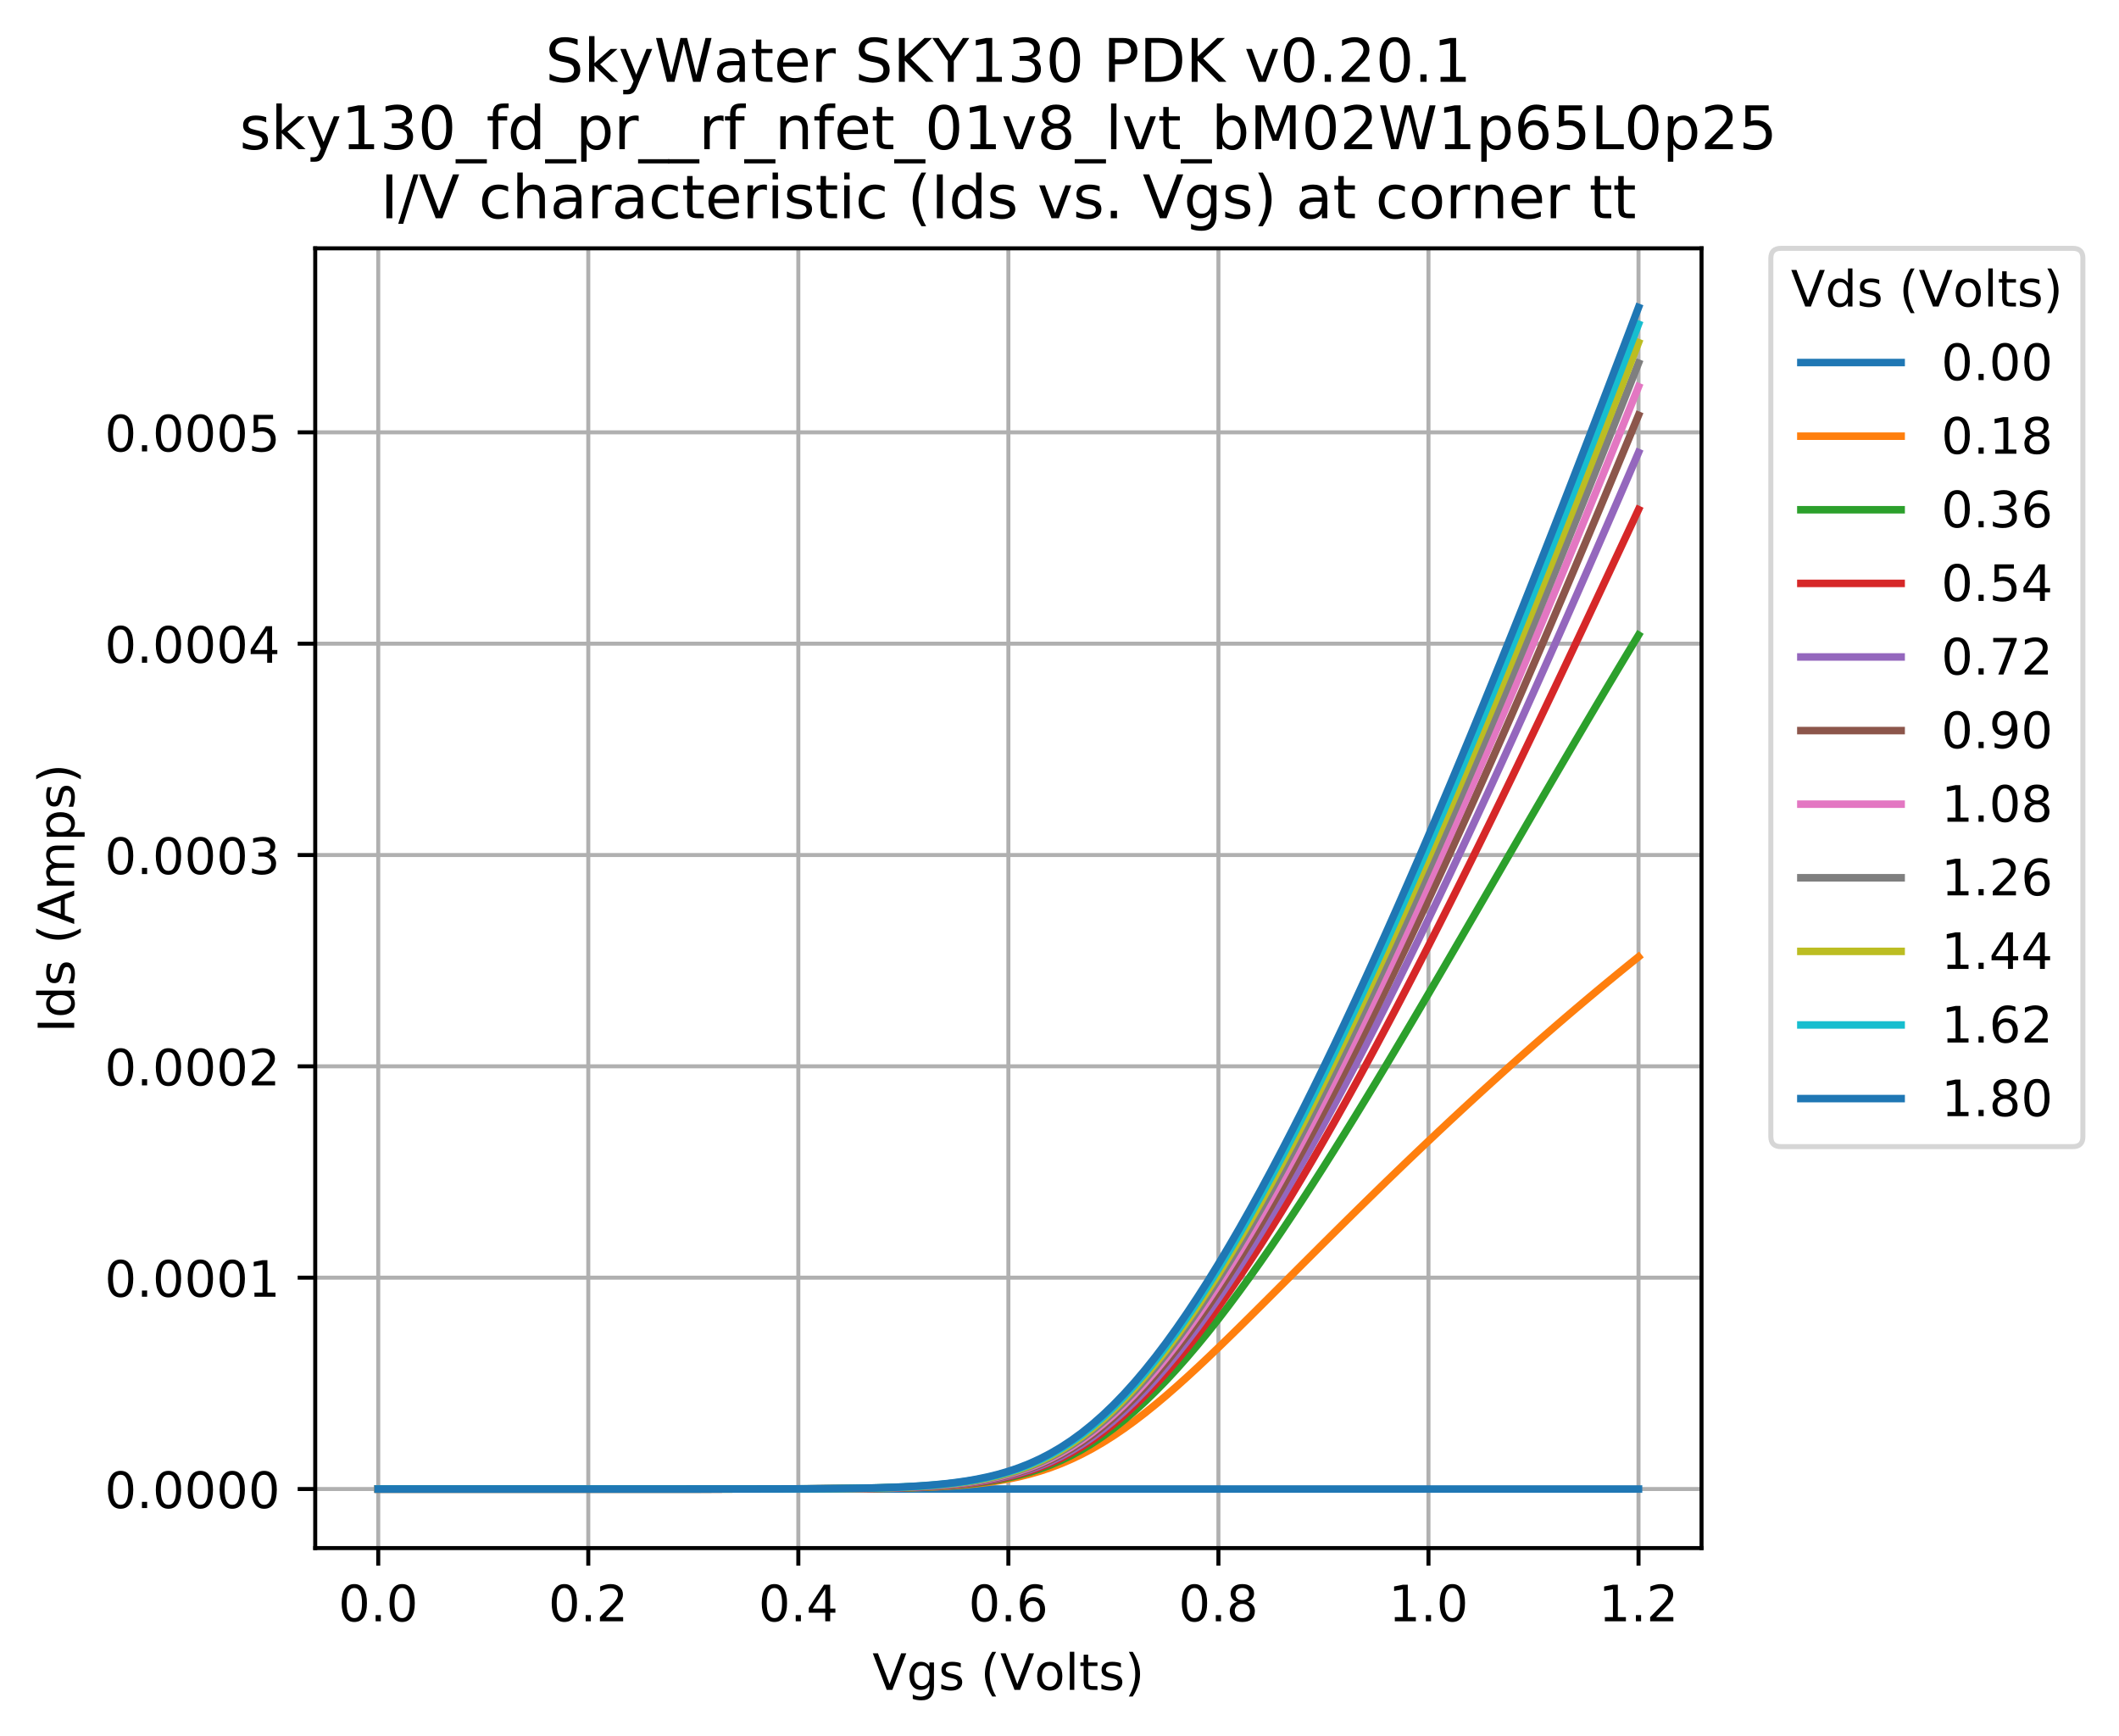 <?xml version="1.0" encoding="utf-8" standalone="no"?>
<!DOCTYPE svg PUBLIC "-//W3C//DTD SVG 1.1//EN"
  "http://www.w3.org/Graphics/SVG/1.1/DTD/svg11.dtd">
<!-- Created with matplotlib (https://matplotlib.org/) -->
<svg height="346.283pt" version="1.1" viewBox="0 0 422.609 346.283" width="422.609pt" xmlns="http://www.w3.org/2000/svg" xmlns:xlink="http://www.w3.org/1999/xlink">
 <defs>
  <style type="text/css">
*{stroke-linecap:butt;stroke-linejoin:round;}
  </style>
 </defs>
 <g id="figure_1">
  <g id="patch_1">
   <path d="M 0 346.283 
L 422.609 346.283 
L 422.609 0 
L 0 0 
z
" style="fill:#ffffff;"/>
  </g>
  <g id="axes_1">
   <g id="patch_2">
    <path d="M 62.869 308.727 
L 339.349 308.727 
L 339.349 49.527 
L 62.869 49.527 
z
" style="fill:#ffffff;"/>
   </g>
   <g id="matplotlib.axis_1">
    <g id="xtick_1">
     <g id="line2d_1">
      <path clip-path="url(#p286c84f937)" d="M 75.436 308.727 
L 75.436 49.527 
" style="fill:none;stroke:#b0b0b0;stroke-linecap:square;stroke-width:0.8;"/>
     </g>
     <g id="line2d_2">
      <defs>
       <path d="M 0 0 
L 0 3.5 
" id="m9f0a845d99" style="stroke:#000000;stroke-width:0.8;"/>
      </defs>
      <g>
       <use style="stroke:#000000;stroke-width:0.8;" x="75.436" xlink:href="#m9f0a845d99" y="308.727"/>
      </g>
     </g>
     <g id="text_1">
      <!-- 0.0 -->
      <defs>
       <path d="M 31.781 66.406 
Q 24.172 66.406 20.328 58.906 
Q 16.5 51.422 16.5 36.375 
Q 16.5 21.391 20.328 13.891 
Q 24.172 6.391 31.781 6.391 
Q 39.453 6.391 43.281 13.891 
Q 47.125 21.391 47.125 36.375 
Q 47.125 51.422 43.281 58.906 
Q 39.453 66.406 31.781 66.406 
z
M 31.781 74.219 
Q 44.047 74.219 50.516 64.516 
Q 56.984 54.828 56.984 36.375 
Q 56.984 17.969 50.516 8.266 
Q 44.047 -1.422 31.781 -1.422 
Q 19.531 -1.422 13.062 8.266 
Q 6.594 17.969 6.594 36.375 
Q 6.594 54.828 13.062 64.516 
Q 19.531 74.219 31.781 74.219 
z
" id="DejaVuSans-48"/>
       <path d="M 10.688 12.406 
L 21 12.406 
L 21 0 
L 10.688 0 
z
" id="DejaVuSans-46"/>
      </defs>
      <g transform="translate(67.484 323.325)scale(0.1 -0.1)">
       <use xlink:href="#DejaVuSans-48"/>
       <use x="63.623" xlink:href="#DejaVuSans-46"/>
       <use x="95.41" xlink:href="#DejaVuSans-48"/>
      </g>
     </g>
    </g>
    <g id="xtick_2">
     <g id="line2d_3">
      <path clip-path="url(#p286c84f937)" d="M 117.327 308.727 
L 117.327 49.527 
" style="fill:none;stroke:#b0b0b0;stroke-linecap:square;stroke-width:0.8;"/>
     </g>
     <g id="line2d_4">
      <g>
       <use style="stroke:#000000;stroke-width:0.8;" x="117.327" xlink:href="#m9f0a845d99" y="308.727"/>
      </g>
     </g>
     <g id="text_2">
      <!-- 0.2 -->
      <defs>
       <path d="M 19.188 8.297 
L 53.609 8.297 
L 53.609 0 
L 7.328 0 
L 7.328 8.297 
Q 12.938 14.109 22.625 23.891 
Q 32.328 33.688 34.812 36.531 
Q 39.547 41.844 41.422 45.531 
Q 43.312 49.219 43.312 52.781 
Q 43.312 58.594 39.234 62.25 
Q 35.156 65.922 28.609 65.922 
Q 23.969 65.922 18.812 64.312 
Q 13.672 62.703 7.812 59.422 
L 7.812 69.391 
Q 13.766 71.781 18.938 73 
Q 24.125 74.219 28.422 74.219 
Q 39.75 74.219 46.484 68.547 
Q 53.219 62.891 53.219 53.422 
Q 53.219 48.922 51.531 44.891 
Q 49.859 40.875 45.406 35.406 
Q 44.188 33.984 37.641 27.219 
Q 31.109 20.453 19.188 8.297 
z
" id="DejaVuSans-50"/>
      </defs>
      <g transform="translate(109.375 323.325)scale(0.1 -0.1)">
       <use xlink:href="#DejaVuSans-48"/>
       <use x="63.623" xlink:href="#DejaVuSans-46"/>
       <use x="95.41" xlink:href="#DejaVuSans-50"/>
      </g>
     </g>
    </g>
    <g id="xtick_3">
     <g id="line2d_5">
      <path clip-path="url(#p286c84f937)" d="M 159.218 308.727 
L 159.218 49.527 
" style="fill:none;stroke:#b0b0b0;stroke-linecap:square;stroke-width:0.8;"/>
     </g>
     <g id="line2d_6">
      <g>
       <use style="stroke:#000000;stroke-width:0.8;" x="159.218" xlink:href="#m9f0a845d99" y="308.727"/>
      </g>
     </g>
     <g id="text_3">
      <!-- 0.4 -->
      <defs>
       <path d="M 37.797 64.312 
L 12.891 25.391 
L 37.797 25.391 
z
M 35.203 72.906 
L 47.609 72.906 
L 47.609 25.391 
L 58.016 25.391 
L 58.016 17.188 
L 47.609 17.188 
L 47.609 0 
L 37.797 0 
L 37.797 17.188 
L 4.891 17.188 
L 4.891 26.703 
z
" id="DejaVuSans-52"/>
      </defs>
      <g transform="translate(151.266 323.325)scale(0.1 -0.1)">
       <use xlink:href="#DejaVuSans-48"/>
       <use x="63.623" xlink:href="#DejaVuSans-46"/>
       <use x="95.41" xlink:href="#DejaVuSans-52"/>
      </g>
     </g>
    </g>
    <g id="xtick_4">
     <g id="line2d_7">
      <path clip-path="url(#p286c84f937)" d="M 201.109 308.727 
L 201.109 49.527 
" style="fill:none;stroke:#b0b0b0;stroke-linecap:square;stroke-width:0.8;"/>
     </g>
     <g id="line2d_8">
      <g>
       <use style="stroke:#000000;stroke-width:0.8;" x="201.109" xlink:href="#m9f0a845d99" y="308.727"/>
      </g>
     </g>
     <g id="text_4">
      <!-- 0.6 -->
      <defs>
       <path d="M 33.016 40.375 
Q 26.375 40.375 22.484 35.828 
Q 18.609 31.297 18.609 23.391 
Q 18.609 15.531 22.484 10.953 
Q 26.375 6.391 33.016 6.391 
Q 39.656 6.391 43.531 10.953 
Q 47.406 15.531 47.406 23.391 
Q 47.406 31.297 43.531 35.828 
Q 39.656 40.375 33.016 40.375 
z
M 52.594 71.297 
L 52.594 62.312 
Q 48.875 64.062 45.094 64.984 
Q 41.312 65.922 37.594 65.922 
Q 27.828 65.922 22.672 59.328 
Q 17.531 52.734 16.797 39.406 
Q 19.672 43.656 24.016 45.922 
Q 28.375 48.188 33.594 48.188 
Q 44.578 48.188 50.953 41.516 
Q 57.328 34.859 57.328 23.391 
Q 57.328 12.156 50.688 5.359 
Q 44.047 -1.422 33.016 -1.422 
Q 20.359 -1.422 13.672 8.266 
Q 6.984 17.969 6.984 36.375 
Q 6.984 53.656 15.188 63.938 
Q 23.391 74.219 37.203 74.219 
Q 40.922 74.219 44.703 73.484 
Q 48.484 72.75 52.594 71.297 
z
" id="DejaVuSans-54"/>
      </defs>
      <g transform="translate(193.157 323.325)scale(0.1 -0.1)">
       <use xlink:href="#DejaVuSans-48"/>
       <use x="63.623" xlink:href="#DejaVuSans-46"/>
       <use x="95.41" xlink:href="#DejaVuSans-54"/>
      </g>
     </g>
    </g>
    <g id="xtick_5">
     <g id="line2d_9">
      <path clip-path="url(#p286c84f937)" d="M 243 308.727 
L 243 49.527 
" style="fill:none;stroke:#b0b0b0;stroke-linecap:square;stroke-width:0.8;"/>
     </g>
     <g id="line2d_10">
      <g>
       <use style="stroke:#000000;stroke-width:0.8;" x="243" xlink:href="#m9f0a845d99" y="308.727"/>
      </g>
     </g>
     <g id="text_5">
      <!-- 0.8 -->
      <defs>
       <path d="M 31.781 34.625 
Q 24.75 34.625 20.719 30.859 
Q 16.703 27.094 16.703 20.516 
Q 16.703 13.922 20.719 10.156 
Q 24.75 6.391 31.781 6.391 
Q 38.812 6.391 42.859 10.172 
Q 46.922 13.969 46.922 20.516 
Q 46.922 27.094 42.891 30.859 
Q 38.875 34.625 31.781 34.625 
z
M 21.922 38.812 
Q 15.578 40.375 12.031 44.719 
Q 8.5 49.078 8.5 55.328 
Q 8.5 64.062 14.719 69.141 
Q 20.953 74.219 31.781 74.219 
Q 42.672 74.219 48.875 69.141 
Q 55.078 64.062 55.078 55.328 
Q 55.078 49.078 51.531 44.719 
Q 48 40.375 41.703 38.812 
Q 48.828 37.156 52.797 32.312 
Q 56.781 27.484 56.781 20.516 
Q 56.781 9.906 50.312 4.234 
Q 43.844 -1.422 31.781 -1.422 
Q 19.734 -1.422 13.25 4.234 
Q 6.781 9.906 6.781 20.516 
Q 6.781 27.484 10.781 32.312 
Q 14.797 37.156 21.922 38.812 
z
M 18.312 54.391 
Q 18.312 48.734 21.844 45.562 
Q 25.391 42.391 31.781 42.391 
Q 38.141 42.391 41.719 45.562 
Q 45.312 48.734 45.312 54.391 
Q 45.312 60.062 41.719 63.234 
Q 38.141 66.406 31.781 66.406 
Q 25.391 66.406 21.844 63.234 
Q 18.312 60.062 18.312 54.391 
z
" id="DejaVuSans-56"/>
      </defs>
      <g transform="translate(235.048 323.325)scale(0.1 -0.1)">
       <use xlink:href="#DejaVuSans-48"/>
       <use x="63.623" xlink:href="#DejaVuSans-46"/>
       <use x="95.41" xlink:href="#DejaVuSans-56"/>
      </g>
     </g>
    </g>
    <g id="xtick_6">
     <g id="line2d_11">
      <path clip-path="url(#p286c84f937)" d="M 284.891 308.727 
L 284.891 49.527 
" style="fill:none;stroke:#b0b0b0;stroke-linecap:square;stroke-width:0.8;"/>
     </g>
     <g id="line2d_12">
      <g>
       <use style="stroke:#000000;stroke-width:0.8;" x="284.891" xlink:href="#m9f0a845d99" y="308.727"/>
      </g>
     </g>
     <g id="text_6">
      <!-- 1.0 -->
      <defs>
       <path d="M 12.406 8.297 
L 28.516 8.297 
L 28.516 63.922 
L 10.984 60.406 
L 10.984 69.391 
L 28.422 72.906 
L 38.281 72.906 
L 38.281 8.297 
L 54.391 8.297 
L 54.391 0 
L 12.406 0 
z
" id="DejaVuSans-49"/>
      </defs>
      <g transform="translate(276.939 323.325)scale(0.1 -0.1)">
       <use xlink:href="#DejaVuSans-49"/>
       <use x="63.623" xlink:href="#DejaVuSans-46"/>
       <use x="95.41" xlink:href="#DejaVuSans-48"/>
      </g>
     </g>
    </g>
    <g id="xtick_7">
     <g id="line2d_13">
      <path clip-path="url(#p286c84f937)" d="M 326.781 308.727 
L 326.781 49.527 
" style="fill:none;stroke:#b0b0b0;stroke-linecap:square;stroke-width:0.8;"/>
     </g>
     <g id="line2d_14">
      <g>
       <use style="stroke:#000000;stroke-width:0.8;" x="326.781" xlink:href="#m9f0a845d99" y="308.727"/>
      </g>
     </g>
     <g id="text_7">
      <!-- 1.2 -->
      <g transform="translate(318.83 323.325)scale(0.1 -0.1)">
       <use xlink:href="#DejaVuSans-49"/>
       <use x="63.623" xlink:href="#DejaVuSans-46"/>
       <use x="95.41" xlink:href="#DejaVuSans-50"/>
      </g>
     </g>
    </g>
    <g id="text_8">
     <!-- Vgs (Volts) -->
     <defs>
      <path d="M 28.609 0 
L 0.781 72.906 
L 11.078 72.906 
L 34.188 11.531 
L 57.328 72.906 
L 67.578 72.906 
L 39.797 0 
z
" id="DejaVuSans-86"/>
      <path d="M 45.406 27.984 
Q 45.406 37.75 41.375 43.109 
Q 37.359 48.484 30.078 48.484 
Q 22.859 48.484 18.828 43.109 
Q 14.797 37.75 14.797 27.984 
Q 14.797 18.266 18.828 12.891 
Q 22.859 7.516 30.078 7.516 
Q 37.359 7.516 41.375 12.891 
Q 45.406 18.266 45.406 27.984 
z
M 54.391 6.781 
Q 54.391 -7.172 48.188 -13.984 
Q 42 -20.797 29.203 -20.797 
Q 24.469 -20.797 20.266 -20.094 
Q 16.062 -19.391 12.109 -17.922 
L 12.109 -9.188 
Q 16.062 -11.328 19.922 -12.344 
Q 23.781 -13.375 27.781 -13.375 
Q 36.625 -13.375 41.016 -8.766 
Q 45.406 -4.156 45.406 5.172 
L 45.406 9.625 
Q 42.625 4.781 38.281 2.391 
Q 33.938 0 27.875 0 
Q 17.828 0 11.672 7.656 
Q 5.516 15.328 5.516 27.984 
Q 5.516 40.672 11.672 48.328 
Q 17.828 56 27.875 56 
Q 33.938 56 38.281 53.609 
Q 42.625 51.219 45.406 46.391 
L 45.406 54.688 
L 54.391 54.688 
z
" id="DejaVuSans-103"/>
      <path d="M 44.281 53.078 
L 44.281 44.578 
Q 40.484 46.531 36.375 47.5 
Q 32.281 48.484 27.875 48.484 
Q 21.188 48.484 17.844 46.438 
Q 14.5 44.391 14.5 40.281 
Q 14.5 37.156 16.891 35.375 
Q 19.281 33.594 26.516 31.984 
L 29.594 31.297 
Q 39.156 29.25 43.188 25.516 
Q 47.219 21.781 47.219 15.094 
Q 47.219 7.469 41.188 3.016 
Q 35.156 -1.422 24.609 -1.422 
Q 20.219 -1.422 15.453 -0.562 
Q 10.688 0.297 5.422 2 
L 5.422 11.281 
Q 10.406 8.688 15.234 7.391 
Q 20.062 6.109 24.812 6.109 
Q 31.156 6.109 34.562 8.281 
Q 37.984 10.453 37.984 14.406 
Q 37.984 18.062 35.516 20.016 
Q 33.062 21.969 24.703 23.781 
L 21.578 24.516 
Q 13.234 26.266 9.516 29.906 
Q 5.812 33.547 5.812 39.891 
Q 5.812 47.609 11.281 51.797 
Q 16.75 56 26.812 56 
Q 31.781 56 36.172 55.266 
Q 40.578 54.547 44.281 53.078 
z
" id="DejaVuSans-115"/>
      <path id="DejaVuSans-32"/>
      <path d="M 31 75.875 
Q 24.469 64.656 21.281 53.656 
Q 18.109 42.672 18.109 31.391 
Q 18.109 20.125 21.312 9.062 
Q 24.516 -2 31 -13.188 
L 23.188 -13.188 
Q 15.875 -1.703 12.234 9.375 
Q 8.594 20.453 8.594 31.391 
Q 8.594 42.281 12.203 53.312 
Q 15.828 64.359 23.188 75.875 
z
" id="DejaVuSans-40"/>
      <path d="M 30.609 48.391 
Q 23.391 48.391 19.188 42.75 
Q 14.984 37.109 14.984 27.297 
Q 14.984 17.484 19.156 11.844 
Q 23.344 6.203 30.609 6.203 
Q 37.797 6.203 41.984 11.859 
Q 46.188 17.531 46.188 27.297 
Q 46.188 37.016 41.984 42.703 
Q 37.797 48.391 30.609 48.391 
z
M 30.609 56 
Q 42.328 56 49.016 48.375 
Q 55.719 40.766 55.719 27.297 
Q 55.719 13.875 49.016 6.219 
Q 42.328 -1.422 30.609 -1.422 
Q 18.844 -1.422 12.172 6.219 
Q 5.516 13.875 5.516 27.297 
Q 5.516 40.766 12.172 48.375 
Q 18.844 56 30.609 56 
z
" id="DejaVuSans-111"/>
      <path d="M 9.422 75.984 
L 18.406 75.984 
L 18.406 0 
L 9.422 0 
z
" id="DejaVuSans-108"/>
      <path d="M 18.312 70.219 
L 18.312 54.688 
L 36.812 54.688 
L 36.812 47.703 
L 18.312 47.703 
L 18.312 18.016 
Q 18.312 11.328 20.141 9.422 
Q 21.969 7.516 27.594 7.516 
L 36.812 7.516 
L 36.812 0 
L 27.594 0 
Q 17.188 0 13.234 3.875 
Q 9.281 7.766 9.281 18.016 
L 9.281 47.703 
L 2.688 47.703 
L 2.688 54.688 
L 9.281 54.688 
L 9.281 70.219 
z
" id="DejaVuSans-116"/>
      <path d="M 8.016 75.875 
L 15.828 75.875 
Q 23.141 64.359 26.781 53.312 
Q 30.422 42.281 30.422 31.391 
Q 30.422 20.453 26.781 9.375 
Q 23.141 -1.703 15.828 -13.188 
L 8.016 -13.188 
Q 14.5 -2 17.703 9.062 
Q 20.906 20.125 20.906 31.391 
Q 20.906 42.672 17.703 53.656 
Q 14.5 64.656 8.016 75.875 
z
" id="DejaVuSans-41"/>
     </defs>
     <g transform="translate(173.991 337.003)scale(0.1 -0.1)">
      <use xlink:href="#DejaVuSans-86"/>
      <use x="68.408" xlink:href="#DejaVuSans-103"/>
      <use x="131.885" xlink:href="#DejaVuSans-115"/>
      <use x="183.984" xlink:href="#DejaVuSans-32"/>
      <use x="215.771" xlink:href="#DejaVuSans-40"/>
      <use x="254.785" xlink:href="#DejaVuSans-86"/>
      <use x="323.084" xlink:href="#DejaVuSans-111"/>
      <use x="384.266" xlink:href="#DejaVuSans-108"/>
      <use x="412.049" xlink:href="#DejaVuSans-116"/>
      <use x="451.258" xlink:href="#DejaVuSans-115"/>
      <use x="503.357" xlink:href="#DejaVuSans-41"/>
     </g>
    </g>
   </g>
   <g id="matplotlib.axis_2">
    <g id="ytick_1">
     <g id="line2d_15">
      <path clip-path="url(#p286c84f937)" d="M 62.869 296.945 
L 339.349 296.945 
" style="fill:none;stroke:#b0b0b0;stroke-linecap:square;stroke-width:0.8;"/>
     </g>
     <g id="line2d_16">
      <defs>
       <path d="M 0 0 
L -3.5 0 
" id="m25e4c945cf" style="stroke:#000000;stroke-width:0.8;"/>
      </defs>
      <g>
       <use style="stroke:#000000;stroke-width:0.8;" x="62.869" xlink:href="#m25e4c945cf" y="296.945"/>
      </g>
     </g>
     <g id="text_9">
      <!-- 0.0000 -->
      <g transform="translate(20.878 300.744)scale(0.1 -0.1)">
       <use xlink:href="#DejaVuSans-48"/>
       <use x="63.623" xlink:href="#DejaVuSans-46"/>
       <use x="95.41" xlink:href="#DejaVuSans-48"/>
       <use x="159.033" xlink:href="#DejaVuSans-48"/>
       <use x="222.656" xlink:href="#DejaVuSans-48"/>
       <use x="286.279" xlink:href="#DejaVuSans-48"/>
      </g>
     </g>
    </g>
    <g id="ytick_2">
     <g id="line2d_17">
      <path clip-path="url(#p286c84f937)" d="M 62.869 254.801 
L 339.349 254.801 
" style="fill:none;stroke:#b0b0b0;stroke-linecap:square;stroke-width:0.8;"/>
     </g>
     <g id="line2d_18">
      <g>
       <use style="stroke:#000000;stroke-width:0.8;" x="62.869" xlink:href="#m25e4c945cf" y="254.801"/>
      </g>
     </g>
     <g id="text_10">
      <!-- 0.0001 -->
      <g transform="translate(20.878 258.6)scale(0.1 -0.1)">
       <use xlink:href="#DejaVuSans-48"/>
       <use x="63.623" xlink:href="#DejaVuSans-46"/>
       <use x="95.41" xlink:href="#DejaVuSans-48"/>
       <use x="159.033" xlink:href="#DejaVuSans-48"/>
       <use x="222.656" xlink:href="#DejaVuSans-48"/>
       <use x="286.279" xlink:href="#DejaVuSans-49"/>
      </g>
     </g>
    </g>
    <g id="ytick_3">
     <g id="line2d_19">
      <path clip-path="url(#p286c84f937)" d="M 62.869 212.656 
L 339.349 212.656 
" style="fill:none;stroke:#b0b0b0;stroke-linecap:square;stroke-width:0.8;"/>
     </g>
     <g id="line2d_20">
      <g>
       <use style="stroke:#000000;stroke-width:0.8;" x="62.869" xlink:href="#m25e4c945cf" y="212.656"/>
      </g>
     </g>
     <g id="text_11">
      <!-- 0.0002 -->
      <g transform="translate(20.878 216.455)scale(0.1 -0.1)">
       <use xlink:href="#DejaVuSans-48"/>
       <use x="63.623" xlink:href="#DejaVuSans-46"/>
       <use x="95.41" xlink:href="#DejaVuSans-48"/>
       <use x="159.033" xlink:href="#DejaVuSans-48"/>
       <use x="222.656" xlink:href="#DejaVuSans-48"/>
       <use x="286.279" xlink:href="#DejaVuSans-50"/>
      </g>
     </g>
    </g>
    <g id="ytick_4">
     <g id="line2d_21">
      <path clip-path="url(#p286c84f937)" d="M 62.869 170.512 
L 339.349 170.512 
" style="fill:none;stroke:#b0b0b0;stroke-linecap:square;stroke-width:0.8;"/>
     </g>
     <g id="line2d_22">
      <g>
       <use style="stroke:#000000;stroke-width:0.8;" x="62.869" xlink:href="#m25e4c945cf" y="170.512"/>
      </g>
     </g>
     <g id="text_12">
      <!-- 0.0003 -->
      <defs>
       <path d="M 40.578 39.312 
Q 47.656 37.797 51.625 33 
Q 55.609 28.219 55.609 21.188 
Q 55.609 10.406 48.188 4.484 
Q 40.766 -1.422 27.094 -1.422 
Q 22.516 -1.422 17.656 -0.516 
Q 12.797 0.391 7.625 2.203 
L 7.625 11.719 
Q 11.719 9.328 16.594 8.109 
Q 21.484 6.891 26.812 6.891 
Q 36.078 6.891 40.938 10.547 
Q 45.797 14.203 45.797 21.188 
Q 45.797 27.641 41.281 31.266 
Q 36.766 34.906 28.719 34.906 
L 20.219 34.906 
L 20.219 43.016 
L 29.109 43.016 
Q 36.375 43.016 40.234 45.922 
Q 44.094 48.828 44.094 54.297 
Q 44.094 59.906 40.109 62.906 
Q 36.141 65.922 28.719 65.922 
Q 24.656 65.922 20.016 65.031 
Q 15.375 64.156 9.812 62.312 
L 9.812 71.094 
Q 15.438 72.656 20.344 73.438 
Q 25.25 74.219 29.594 74.219 
Q 40.828 74.219 47.359 69.109 
Q 53.906 64.016 53.906 55.328 
Q 53.906 49.266 50.438 45.094 
Q 46.969 40.922 40.578 39.312 
z
" id="DejaVuSans-51"/>
      </defs>
      <g transform="translate(20.878 174.311)scale(0.1 -0.1)">
       <use xlink:href="#DejaVuSans-48"/>
       <use x="63.623" xlink:href="#DejaVuSans-46"/>
       <use x="95.41" xlink:href="#DejaVuSans-48"/>
       <use x="159.033" xlink:href="#DejaVuSans-48"/>
       <use x="222.656" xlink:href="#DejaVuSans-48"/>
       <use x="286.279" xlink:href="#DejaVuSans-51"/>
      </g>
     </g>
    </g>
    <g id="ytick_5">
     <g id="line2d_23">
      <path clip-path="url(#p286c84f937)" d="M 62.869 128.368 
L 339.349 128.368 
" style="fill:none;stroke:#b0b0b0;stroke-linecap:square;stroke-width:0.8;"/>
     </g>
     <g id="line2d_24">
      <g>
       <use style="stroke:#000000;stroke-width:0.8;" x="62.869" xlink:href="#m25e4c945cf" y="128.368"/>
      </g>
     </g>
     <g id="text_13">
      <!-- 0.0004 -->
      <g transform="translate(20.878 132.167)scale(0.1 -0.1)">
       <use xlink:href="#DejaVuSans-48"/>
       <use x="63.623" xlink:href="#DejaVuSans-46"/>
       <use x="95.41" xlink:href="#DejaVuSans-48"/>
       <use x="159.033" xlink:href="#DejaVuSans-48"/>
       <use x="222.656" xlink:href="#DejaVuSans-48"/>
       <use x="286.279" xlink:href="#DejaVuSans-52"/>
      </g>
     </g>
    </g>
    <g id="ytick_6">
     <g id="line2d_25">
      <path clip-path="url(#p286c84f937)" d="M 62.869 86.223 
L 339.349 86.223 
" style="fill:none;stroke:#b0b0b0;stroke-linecap:square;stroke-width:0.8;"/>
     </g>
     <g id="line2d_26">
      <g>
       <use style="stroke:#000000;stroke-width:0.8;" x="62.869" xlink:href="#m25e4c945cf" y="86.223"/>
      </g>
     </g>
     <g id="text_14">
      <!-- 0.0005 -->
      <defs>
       <path d="M 10.797 72.906 
L 49.516 72.906 
L 49.516 64.594 
L 19.828 64.594 
L 19.828 46.734 
Q 21.969 47.469 24.109 47.828 
Q 26.266 48.188 28.422 48.188 
Q 40.625 48.188 47.75 41.5 
Q 54.891 34.812 54.891 23.391 
Q 54.891 11.625 47.562 5.094 
Q 40.234 -1.422 26.906 -1.422 
Q 22.312 -1.422 17.547 -0.641 
Q 12.797 0.141 7.719 1.703 
L 7.719 11.625 
Q 12.109 9.234 16.797 8.062 
Q 21.484 6.891 26.703 6.891 
Q 35.156 6.891 40.078 11.328 
Q 45.016 15.766 45.016 23.391 
Q 45.016 31 40.078 35.438 
Q 35.156 39.891 26.703 39.891 
Q 22.75 39.891 18.812 39.016 
Q 14.891 38.141 10.797 36.281 
z
" id="DejaVuSans-53"/>
      </defs>
      <g transform="translate(20.878 90.023)scale(0.1 -0.1)">
       <use xlink:href="#DejaVuSans-48"/>
       <use x="63.623" xlink:href="#DejaVuSans-46"/>
       <use x="95.41" xlink:href="#DejaVuSans-48"/>
       <use x="159.033" xlink:href="#DejaVuSans-48"/>
       <use x="222.656" xlink:href="#DejaVuSans-48"/>
       <use x="286.279" xlink:href="#DejaVuSans-53"/>
      </g>
     </g>
    </g>
    <g id="text_15">
     <!-- Ids (Amps) -->
     <defs>
      <path d="M 9.812 72.906 
L 19.672 72.906 
L 19.672 0 
L 9.812 0 
z
" id="DejaVuSans-73"/>
      <path d="M 45.406 46.391 
L 45.406 75.984 
L 54.391 75.984 
L 54.391 0 
L 45.406 0 
L 45.406 8.203 
Q 42.578 3.328 38.25 0.953 
Q 33.938 -1.422 27.875 -1.422 
Q 17.969 -1.422 11.734 6.484 
Q 5.516 14.406 5.516 27.297 
Q 5.516 40.188 11.734 48.094 
Q 17.969 56 27.875 56 
Q 33.938 56 38.25 53.625 
Q 42.578 51.266 45.406 46.391 
z
M 14.797 27.297 
Q 14.797 17.391 18.875 11.75 
Q 22.953 6.109 30.078 6.109 
Q 37.203 6.109 41.297 11.75 
Q 45.406 17.391 45.406 27.297 
Q 45.406 37.203 41.297 42.844 
Q 37.203 48.484 30.078 48.484 
Q 22.953 48.484 18.875 42.844 
Q 14.797 37.203 14.797 27.297 
z
" id="DejaVuSans-100"/>
      <path d="M 34.188 63.188 
L 20.797 26.906 
L 47.609 26.906 
z
M 28.609 72.906 
L 39.797 72.906 
L 67.578 0 
L 57.328 0 
L 50.688 18.703 
L 17.828 18.703 
L 11.188 0 
L 0.781 0 
z
" id="DejaVuSans-65"/>
      <path d="M 52 44.188 
Q 55.375 50.25 60.062 53.125 
Q 64.75 56 71.094 56 
Q 79.641 56 84.281 50.016 
Q 88.922 44.047 88.922 33.016 
L 88.922 0 
L 79.891 0 
L 79.891 32.719 
Q 79.891 40.578 77.094 44.375 
Q 74.312 48.188 68.609 48.188 
Q 61.625 48.188 57.562 43.547 
Q 53.516 38.922 53.516 30.906 
L 53.516 0 
L 44.484 0 
L 44.484 32.719 
Q 44.484 40.625 41.703 44.406 
Q 38.922 48.188 33.109 48.188 
Q 26.219 48.188 22.156 43.531 
Q 18.109 38.875 18.109 30.906 
L 18.109 0 
L 9.078 0 
L 9.078 54.688 
L 18.109 54.688 
L 18.109 46.188 
Q 21.188 51.219 25.484 53.609 
Q 29.781 56 35.688 56 
Q 41.656 56 45.828 52.969 
Q 50 49.953 52 44.188 
z
" id="DejaVuSans-109"/>
      <path d="M 18.109 8.203 
L 18.109 -20.797 
L 9.078 -20.797 
L 9.078 54.688 
L 18.109 54.688 
L 18.109 46.391 
Q 20.953 51.266 25.266 53.625 
Q 29.594 56 35.594 56 
Q 45.562 56 51.781 48.094 
Q 58.016 40.188 58.016 27.297 
Q 58.016 14.406 51.781 6.484 
Q 45.562 -1.422 35.594 -1.422 
Q 29.594 -1.422 25.266 0.953 
Q 20.953 3.328 18.109 8.203 
z
M 48.688 27.297 
Q 48.688 37.203 44.609 42.844 
Q 40.531 48.484 33.406 48.484 
Q 26.266 48.484 22.188 42.844 
Q 18.109 37.203 18.109 27.297 
Q 18.109 17.391 22.188 11.75 
Q 26.266 6.109 33.406 6.109 
Q 40.531 6.109 44.609 11.75 
Q 48.688 17.391 48.688 27.297 
z
" id="DejaVuSans-112"/>
     </defs>
     <g transform="translate(14.798 205.941)rotate(-90)scale(0.1 -0.1)">
      <use xlink:href="#DejaVuSans-73"/>
      <use x="29.492" xlink:href="#DejaVuSans-100"/>
      <use x="92.969" xlink:href="#DejaVuSans-115"/>
      <use x="145.068" xlink:href="#DejaVuSans-32"/>
      <use x="176.855" xlink:href="#DejaVuSans-40"/>
      <use x="215.869" xlink:href="#DejaVuSans-65"/>
      <use x="284.277" xlink:href="#DejaVuSans-109"/>
      <use x="381.689" xlink:href="#DejaVuSans-112"/>
      <use x="445.166" xlink:href="#DejaVuSans-115"/>
      <use x="497.266" xlink:href="#DejaVuSans-41"/>
     </g>
    </g>
   </g>
   <g id="line2d_27">
    <path clip-path="url(#p286c84f937)" d="M 75.436 296.945 
L 77.531 296.945 
L 79.625 296.945 
L 81.72 296.945 
L 83.814 296.945 
L 85.909 296.945 
L 88.003 296.945 
L 90.098 296.945 
L 92.192 296.945 
L 94.287 296.945 
L 96.381 296.945 
L 98.476 296.945 
L 100.571 296.945 
L 102.665 296.945 
L 104.76 296.945 
L 106.854 296.945 
L 108.949 296.945 
L 111.043 296.945 
L 113.138 296.945 
L 115.232 296.945 
L 117.327 296.945 
L 119.421 296.945 
L 121.516 296.945 
L 123.611 296.945 
L 125.705 296.945 
L 127.8 296.945 
L 129.894 296.945 
L 131.989 296.945 
L 134.083 296.945 
L 136.178 296.945 
L 138.272 296.945 
L 140.367 296.945 
L 142.461 296.945 
L 144.556 296.945 
L 146.651 296.945 
L 148.745 296.945 
L 150.84 296.945 
L 152.934 296.945 
L 155.029 296.945 
L 157.123 296.945 
L 159.218 296.945 
L 161.312 296.945 
L 163.407 296.945 
L 165.501 296.945 
L 167.596 296.945 
L 169.691 296.945 
L 171.785 296.945 
L 173.88 296.945 
L 175.974 296.945 
L 178.069 296.945 
L 180.163 296.945 
L 182.258 296.945 
L 184.352 296.945 
L 186.447 296.945 
L 188.541 296.945 
L 190.636 296.945 
L 192.731 296.945 
L 194.825 296.945 
L 196.92 296.945 
L 199.014 296.945 
L 201.109 296.945 
L 203.203 296.945 
L 205.298 296.945 
L 207.392 296.945 
L 209.487 296.945 
L 211.581 296.945 
L 213.676 296.945 
L 215.771 296.945 
L 217.865 296.945 
L 219.96 296.945 
L 222.054 296.945 
L 224.149 296.945 
L 226.243 296.945 
L 228.338 296.945 
L 230.432 296.945 
L 232.527 296.945 
L 234.621 296.945 
L 236.716 296.945 
L 238.811 296.945 
L 240.905 296.945 
L 243 296.945 
L 245.094 296.945 
L 247.189 296.945 
L 249.283 296.945 
L 251.378 296.945 
L 253.472 296.945 
L 255.567 296.945 
L 257.661 296.945 
L 259.756 296.945 
L 261.851 296.945 
L 263.945 296.945 
L 266.04 296.945 
L 268.134 296.945 
L 270.229 296.945 
L 272.323 296.945 
L 274.418 296.945 
L 276.512 296.945 
L 278.607 296.945 
L 280.701 296.945 
L 282.796 296.945 
L 284.891 296.945 
L 286.985 296.945 
L 289.08 296.945 
L 291.174 296.945 
L 293.269 296.945 
L 295.363 296.945 
L 297.458 296.945 
L 299.552 296.945 
L 301.647 296.945 
L 303.741 296.945 
L 305.836 296.945 
L 307.931 296.945 
L 310.025 296.945 
L 312.12 296.945 
L 314.214 296.945 
L 316.309 296.945 
L 318.403 296.945 
L 320.498 296.945 
L 322.592 296.945 
L 324.687 296.945 
L 326.781 296.945 
" style="fill:none;stroke:#1f77b4;stroke-linecap:square;stroke-width:1.5;"/>
   </g>
   <g id="line2d_28">
    <path clip-path="url(#p286c84f937)" d="M 75.436 296.945 
L 77.531 296.945 
L 79.625 296.945 
L 81.72 296.945 
L 83.814 296.945 
L 85.909 296.945 
L 88.003 296.945 
L 90.098 296.945 
L 92.192 296.945 
L 94.287 296.945 
L 96.381 296.945 
L 98.476 296.945 
L 100.571 296.945 
L 102.665 296.945 
L 104.76 296.945 
L 106.854 296.945 
L 108.949 296.945 
L 111.043 296.945 
L 113.138 296.945 
L 115.232 296.945 
L 117.327 296.945 
L 119.421 296.945 
L 121.516 296.945 
L 123.611 296.945 
L 125.705 296.945 
L 127.8 296.944 
L 129.894 296.944 
L 131.989 296.944 
L 134.083 296.944 
L 136.178 296.944 
L 138.272 296.944 
L 140.367 296.943 
L 142.461 296.943 
L 144.556 296.942 
L 146.651 296.941 
L 148.745 296.94 
L 150.84 296.939 
L 152.934 296.937 
L 155.029 296.934 
L 157.123 296.931 
L 159.218 296.927 
L 161.312 296.922 
L 163.407 296.915 
L 165.501 296.907 
L 167.596 296.896 
L 169.691 296.882 
L 171.785 296.864 
L 173.88 296.842 
L 175.974 296.813 
L 178.069 296.777 
L 180.163 296.732 
L 182.258 296.675 
L 184.352 296.603 
L 186.447 296.514 
L 188.541 296.403 
L 190.636 296.265 
L 192.731 296.094 
L 194.825 295.885 
L 196.92 295.631 
L 199.014 295.322 
L 201.109 294.952 
L 203.203 294.512 
L 205.298 293.993 
L 207.392 293.388 
L 209.487 292.69 
L 211.581 291.894 
L 213.676 290.995 
L 215.771 289.989 
L 217.865 288.877 
L 219.96 287.659 
L 222.054 286.336 
L 224.149 284.914 
L 226.243 283.398 
L 228.338 281.793 
L 230.432 280.107 
L 232.527 278.348 
L 234.621 276.524 
L 236.716 274.643 
L 238.811 272.713 
L 240.905 270.742 
L 243 268.737 
L 245.094 266.704 
L 247.189 264.65 
L 249.283 262.579 
L 251.378 260.497 
L 253.472 258.407 
L 255.567 256.312 
L 257.661 254.216 
L 259.756 252.12 
L 261.851 250.028 
L 263.945 247.94 
L 266.04 245.858 
L 268.134 243.784 
L 270.229 241.718 
L 272.323 239.661 
L 274.418 237.615 
L 276.512 235.579 
L 278.607 233.555 
L 280.701 231.542 
L 282.796 229.541 
L 284.891 227.554 
L 286.985 225.579 
L 289.08 223.617 
L 291.174 221.669 
L 293.269 219.735 
L 295.363 217.815 
L 297.458 215.909 
L 299.552 214.017 
L 301.647 212.14 
L 303.741 210.278 
L 305.836 208.432 
L 307.931 206.6 
L 310.025 204.783 
L 312.12 202.982 
L 314.214 201.197 
L 316.309 199.427 
L 318.403 197.673 
L 320.498 195.935 
L 322.592 194.213 
L 324.687 192.507 
L 326.781 190.817 
" style="fill:none;stroke:#ff7f0e;stroke-linecap:square;stroke-width:1.5;"/>
   </g>
   <g id="line2d_29">
    <path clip-path="url(#p286c84f937)" d="M 75.436 296.945 
L 77.531 296.945 
L 79.625 296.945 
L 81.72 296.945 
L 83.814 296.945 
L 85.909 296.945 
L 88.003 296.945 
L 90.098 296.945 
L 92.192 296.945 
L 94.287 296.945 
L 96.381 296.945 
L 98.476 296.945 
L 100.571 296.945 
L 102.665 296.945 
L 104.76 296.945 
L 106.854 296.945 
L 108.949 296.945 
L 111.043 296.945 
L 113.138 296.945 
L 115.232 296.945 
L 117.327 296.945 
L 119.421 296.945 
L 121.516 296.945 
L 123.611 296.945 
L 125.705 296.945 
L 127.8 296.944 
L 129.894 296.944 
L 131.989 296.944 
L 134.083 296.944 
L 136.178 296.944 
L 138.272 296.943 
L 140.367 296.943 
L 142.461 296.942 
L 144.556 296.942 
L 146.651 296.941 
L 148.745 296.939 
L 150.84 296.938 
L 152.934 296.936 
L 155.029 296.933 
L 157.123 296.929 
L 159.218 296.925 
L 161.312 296.919 
L 163.407 296.911 
L 165.501 296.901 
L 167.596 296.889 
L 169.691 296.873 
L 171.785 296.852 
L 173.88 296.827 
L 175.974 296.794 
L 178.069 296.753 
L 180.163 296.701 
L 182.258 296.636 
L 184.352 296.555 
L 186.447 296.454 
L 188.541 296.328 
L 190.636 296.172 
L 192.731 295.98 
L 194.825 295.745 
L 196.92 295.459 
L 199.014 295.113 
L 201.109 294.698 
L 203.203 294.204 
L 205.298 293.622 
L 207.392 292.943 
L 209.487 292.158 
L 211.581 291.259 
L 213.676 290.24 
L 215.771 289.096 
L 217.865 287.824 
L 219.96 286.422 
L 222.054 284.889 
L 224.149 283.227 
L 226.243 281.437 
L 228.338 279.523 
L 230.432 277.489 
L 232.527 275.34 
L 234.621 273.08 
L 236.716 270.715 
L 238.811 268.251 
L 240.905 265.693 
L 243 263.046 
L 245.094 260.315 
L 247.189 257.506 
L 249.283 254.624 
L 251.378 251.674 
L 253.472 248.659 
L 255.567 245.584 
L 257.661 242.453 
L 259.756 239.27 
L 261.851 236.039 
L 263.945 232.762 
L 266.04 229.444 
L 268.134 226.087 
L 270.229 222.694 
L 272.323 219.269 
L 274.418 215.813 
L 276.512 212.331 
L 278.607 208.824 
L 280.701 205.295 
L 282.796 201.747 
L 284.891 198.182 
L 286.985 194.603 
L 289.08 191.011 
L 291.174 187.41 
L 293.269 183.8 
L 295.363 180.186 
L 297.458 176.568 
L 299.552 172.949 
L 301.647 169.331 
L 303.741 165.716 
L 305.836 162.106 
L 307.931 158.502 
L 310.025 154.907 
L 312.12 151.323 
L 314.214 147.75 
L 316.309 144.19 
L 318.403 140.646 
L 320.498 137.119 
L 322.592 133.609 
L 324.687 130.119 
L 326.781 126.649 
" style="fill:none;stroke:#2ca02c;stroke-linecap:square;stroke-width:1.5;"/>
   </g>
   <g id="line2d_30">
    <path clip-path="url(#p286c84f937)" d="M 75.436 296.945 
L 77.531 296.945 
L 79.625 296.945 
L 81.72 296.945 
L 83.814 296.945 
L 85.909 296.945 
L 88.003 296.945 
L 90.098 296.945 
L 92.192 296.945 
L 94.287 296.945 
L 96.381 296.945 
L 98.476 296.945 
L 100.571 296.945 
L 102.665 296.945 
L 104.76 296.945 
L 106.854 296.945 
L 108.949 296.945 
L 111.043 296.945 
L 113.138 296.945 
L 115.232 296.945 
L 117.327 296.945 
L 119.421 296.945 
L 121.516 296.945 
L 123.611 296.945 
L 125.705 296.944 
L 127.8 296.944 
L 129.894 296.944 
L 131.989 296.944 
L 134.083 296.944 
L 136.178 296.944 
L 138.272 296.943 
L 140.367 296.943 
L 142.461 296.942 
L 144.556 296.941 
L 146.651 296.94 
L 148.745 296.939 
L 150.84 296.937 
L 152.934 296.935 
L 155.029 296.931 
L 157.123 296.927 
L 159.218 296.922 
L 161.312 296.916 
L 163.407 296.907 
L 165.501 296.896 
L 167.596 296.882 
L 169.691 296.865 
L 171.785 296.842 
L 173.88 296.814 
L 175.974 296.778 
L 178.069 296.732 
L 180.163 296.675 
L 182.258 296.604 
L 184.352 296.515 
L 186.447 296.404 
L 188.541 296.267 
L 190.636 296.097 
L 192.731 295.889 
L 194.825 295.634 
L 196.92 295.325 
L 199.014 294.952 
L 201.109 294.506 
L 203.203 293.976 
L 205.298 293.353 
L 207.392 292.626 
L 209.487 291.787 
L 211.581 290.828 
L 213.676 289.742 
L 215.771 288.523 
L 217.865 287.168 
L 219.96 285.673 
L 222.054 284.04 
L 224.149 282.268 
L 226.243 280.358 
L 228.338 278.315 
L 230.432 276.142 
L 232.527 273.842 
L 234.621 271.422 
L 236.716 268.886 
L 238.811 266.238 
L 240.905 263.486 
L 243 260.633 
L 245.094 257.684 
L 247.189 254.645 
L 249.283 251.52 
L 251.378 248.313 
L 253.472 245.029 
L 255.567 241.671 
L 257.661 238.242 
L 259.756 234.748 
L 261.851 231.19 
L 263.945 227.571 
L 266.04 223.895 
L 268.134 220.164 
L 270.229 216.38 
L 272.323 212.547 
L 274.418 208.665 
L 276.512 204.739 
L 278.607 200.769 
L 280.701 196.758 
L 282.796 192.708 
L 284.891 188.62 
L 286.985 184.497 
L 289.08 180.341 
L 291.174 176.152 
L 293.269 171.933 
L 295.363 167.686 
L 297.458 163.412 
L 299.552 159.113 
L 301.647 154.79 
L 303.741 150.446 
L 305.836 146.08 
L 307.931 141.696 
L 310.025 137.294 
L 312.12 132.877 
L 314.214 128.445 
L 316.309 123.999 
L 318.403 119.542 
L 320.498 115.075 
L 322.592 110.599 
L 324.687 106.115 
L 326.781 101.624 
" style="fill:none;stroke:#d62728;stroke-linecap:square;stroke-width:1.5;"/>
   </g>
   <g id="line2d_31">
    <path clip-path="url(#p286c84f937)" d="M 75.436 296.945 
L 77.531 296.945 
L 79.625 296.945 
L 81.72 296.945 
L 83.814 296.945 
L 85.909 296.945 
L 88.003 296.945 
L 90.098 296.945 
L 92.192 296.945 
L 94.287 296.945 
L 96.381 296.945 
L 98.476 296.945 
L 100.571 296.945 
L 102.665 296.945 
L 104.76 296.945 
L 106.854 296.945 
L 108.949 296.945 
L 111.043 296.945 
L 113.138 296.945 
L 115.232 296.945 
L 117.327 296.945 
L 119.421 296.945 
L 121.516 296.945 
L 123.611 296.945 
L 125.705 296.944 
L 127.8 296.944 
L 129.894 296.944 
L 131.989 296.944 
L 134.083 296.944 
L 136.178 296.943 
L 138.272 296.943 
L 140.367 296.943 
L 142.461 296.942 
L 144.556 296.941 
L 146.651 296.94 
L 148.745 296.938 
L 150.84 296.936 
L 152.934 296.934 
L 155.029 296.93 
L 157.123 296.926 
L 159.218 296.92 
L 161.312 296.913 
L 163.407 296.904 
L 165.501 296.892 
L 167.596 296.877 
L 169.691 296.857 
L 171.785 296.833 
L 173.88 296.802 
L 175.974 296.762 
L 178.069 296.713 
L 180.163 296.651 
L 182.258 296.574 
L 184.352 296.478 
L 186.447 296.358 
L 188.541 296.21 
L 190.636 296.028 
L 192.731 295.805 
L 194.825 295.533 
L 196.92 295.204 
L 199.014 294.808 
L 201.109 294.335 
L 203.203 293.774 
L 205.298 293.116 
L 207.392 292.351 
L 209.487 291.469 
L 211.581 290.462 
L 213.676 289.323 
L 215.771 288.046 
L 217.865 286.627 
L 219.96 285.065 
L 222.054 283.358 
L 224.149 281.507 
L 226.243 279.513 
L 228.338 277.38 
L 230.432 275.112 
L 232.527 272.712 
L 234.621 270.186 
L 236.716 267.539 
L 238.811 264.776 
L 240.905 261.902 
L 243 258.923 
L 245.094 255.843 
L 247.189 252.667 
L 249.283 249.4 
L 251.378 246.047 
L 253.472 242.61 
L 255.567 239.095 
L 257.661 235.505 
L 259.756 231.843 
L 261.851 228.112 
L 263.945 224.316 
L 266.04 220.457 
L 268.134 216.537 
L 270.229 212.56 
L 272.323 208.528 
L 274.418 204.442 
L 276.512 200.305 
L 278.607 196.12 
L 280.701 191.887 
L 282.796 187.61 
L 284.891 183.289 
L 286.985 178.927 
L 289.08 174.526 
L 291.174 170.086 
L 293.269 165.61 
L 295.363 161.099 
L 297.458 156.555 
L 299.552 151.979 
L 301.647 147.373 
L 303.741 142.738 
L 305.836 138.076 
L 307.931 133.388 
L 310.025 128.676 
L 312.12 123.94 
L 314.214 119.182 
L 316.309 114.403 
L 318.403 109.606 
L 320.498 104.79 
L 322.592 99.957 
L 324.687 95.108 
L 326.781 90.244 
" style="fill:none;stroke:#9467bd;stroke-linecap:square;stroke-width:1.5;"/>
   </g>
   <g id="line2d_32">
    <path clip-path="url(#p286c84f937)" d="M 75.436 296.945 
L 77.531 296.945 
L 79.625 296.945 
L 81.72 296.945 
L 83.814 296.945 
L 85.909 296.945 
L 88.003 296.945 
L 90.098 296.945 
L 92.192 296.945 
L 94.287 296.945 
L 96.381 296.945 
L 98.476 296.945 
L 100.571 296.945 
L 102.665 296.945 
L 104.76 296.945 
L 106.854 296.945 
L 108.949 296.945 
L 111.043 296.945 
L 113.138 296.945 
L 115.232 296.945 
L 117.327 296.945 
L 119.421 296.945 
L 121.516 296.945 
L 123.611 296.945 
L 125.705 296.944 
L 127.8 296.944 
L 129.894 296.944 
L 131.989 296.944 
L 134.083 296.944 
L 136.178 296.943 
L 138.272 296.943 
L 140.367 296.942 
L 142.461 296.942 
L 144.556 296.941 
L 146.651 296.939 
L 148.745 296.938 
L 150.84 296.935 
L 152.934 296.933 
L 155.029 296.929 
L 157.123 296.924 
L 159.218 296.918 
L 161.312 296.91 
L 163.407 296.9 
L 165.501 296.887 
L 167.596 296.871 
L 169.691 296.85 
L 171.785 296.823 
L 173.88 296.79 
L 175.974 296.748 
L 178.069 296.694 
L 180.163 296.628 
L 182.258 296.545 
L 184.352 296.442 
L 186.447 296.314 
L 188.541 296.156 
L 190.636 295.962 
L 192.731 295.725 
L 194.825 295.437 
L 196.92 295.089 
L 199.014 294.671 
L 201.109 294.173 
L 203.203 293.585 
L 205.298 292.896 
L 207.392 292.096 
L 209.487 291.176 
L 211.581 290.127 
L 213.676 288.941 
L 215.771 287.615 
L 217.865 286.143 
L 219.96 284.523 
L 222.054 282.754 
L 224.149 280.838 
L 226.243 278.776 
L 228.338 276.571 
L 230.432 274.226 
L 232.527 271.748 
L 234.621 269.139 
L 236.716 266.406 
L 238.811 263.554 
L 240.905 260.588 
L 243 257.513 
L 245.094 254.335 
L 247.189 251.059 
L 249.283 247.688 
L 251.378 244.228 
L 253.472 240.682 
L 255.567 237.055 
L 257.661 233.35 
L 259.756 229.571 
L 261.851 225.72 
L 263.945 221.801 
L 266.04 217.817 
L 268.134 213.769 
L 270.229 209.662 
L 272.323 205.496 
L 274.418 201.275 
L 276.512 197 
L 278.607 192.673 
L 280.701 188.297 
L 282.796 183.874 
L 284.891 179.404 
L 286.985 174.891 
L 289.08 170.335 
L 291.174 165.739 
L 293.269 161.103 
L 295.363 156.43 
L 297.458 151.721 
L 299.552 146.978 
L 301.647 142.202 
L 303.741 137.394 
L 305.836 132.556 
L 307.931 127.689 
L 310.025 122.795 
L 312.12 117.875 
L 314.214 112.93 
L 316.309 107.962 
L 318.403 102.971 
L 320.498 97.959 
L 322.592 92.928 
L 324.687 87.877 
L 326.781 82.809 
" style="fill:none;stroke:#8c564b;stroke-linecap:square;stroke-width:1.5;"/>
   </g>
   <g id="line2d_33">
    <path clip-path="url(#p286c84f937)" d="M 75.436 296.945 
L 77.531 296.945 
L 79.625 296.945 
L 81.72 296.945 
L 83.814 296.945 
L 85.909 296.945 
L 88.003 296.945 
L 90.098 296.945 
L 92.192 296.945 
L 94.287 296.945 
L 96.381 296.945 
L 98.476 296.945 
L 100.571 296.945 
L 102.665 296.945 
L 104.76 296.945 
L 106.854 296.945 
L 108.949 296.945 
L 111.043 296.945 
L 113.138 296.945 
L 115.232 296.945 
L 117.327 296.945 
L 119.421 296.945 
L 121.516 296.945 
L 123.611 296.945 
L 125.705 296.944 
L 127.8 296.944 
L 129.894 296.944 
L 131.989 296.944 
L 134.083 296.944 
L 136.178 296.943 
L 138.272 296.943 
L 140.367 296.942 
L 142.461 296.941 
L 144.556 296.94 
L 146.651 296.939 
L 148.745 296.937 
L 150.84 296.935 
L 152.934 296.932 
L 155.029 296.928 
L 157.123 296.923 
L 159.218 296.916 
L 161.312 296.908 
L 163.407 296.897 
L 165.501 296.883 
L 167.596 296.865 
L 169.691 296.843 
L 171.785 296.814 
L 173.88 296.778 
L 175.974 296.733 
L 178.069 296.676 
L 180.163 296.605 
L 182.258 296.516 
L 184.352 296.406 
L 186.447 296.27 
L 188.541 296.103 
L 190.636 295.898 
L 192.731 295.647 
L 194.825 295.344 
L 196.92 294.977 
L 199.014 294.539 
L 201.109 294.018 
L 203.203 293.404 
L 205.298 292.686 
L 207.392 291.853 
L 209.487 290.897 
L 211.581 289.809 
L 213.676 288.582 
L 215.771 287.211 
L 217.865 285.69 
L 219.96 284.019 
L 222.054 282.196 
L 224.149 280.223 
L 226.243 278.1 
L 228.338 275.833 
L 230.432 273.423 
L 232.527 270.876 
L 234.621 268.198 
L 236.716 265.392 
L 238.811 262.466 
L 240.905 259.423 
L 243 256.27 
L 245.094 253.011 
L 247.189 249.652 
L 249.283 246.197 
L 251.378 242.651 
L 253.472 239.018 
L 255.567 235.301 
L 257.661 231.506 
L 259.756 227.634 
L 261.851 223.689 
L 263.945 219.674 
L 266.04 215.592 
L 268.134 211.446 
L 270.229 207.238 
L 272.323 202.97 
L 274.418 198.646 
L 276.512 194.266 
L 278.607 189.833 
L 280.701 185.349 
L 282.796 180.816 
L 284.891 176.236 
L 286.985 171.611 
L 289.08 166.941 
L 291.174 162.23 
L 293.269 157.478 
L 295.363 152.687 
L 297.458 147.859 
L 299.552 142.994 
L 301.647 138.096 
L 303.741 133.164 
L 305.836 128.201 
L 307.931 123.208 
L 310.025 118.186 
L 312.12 113.136 
L 314.214 108.06 
L 316.309 102.96 
L 318.403 97.835 
L 320.498 92.688 
L 322.592 87.519 
L 324.687 82.33 
L 326.781 77.122 
" style="fill:none;stroke:#e377c2;stroke-linecap:square;stroke-width:1.5;"/>
   </g>
   <g id="line2d_34">
    <path clip-path="url(#p286c84f937)" d="M 75.436 296.945 
L 77.531 296.945 
L 79.625 296.945 
L 81.72 296.945 
L 83.814 296.945 
L 85.909 296.945 
L 88.003 296.945 
L 90.098 296.945 
L 92.192 296.945 
L 94.287 296.945 
L 96.381 296.945 
L 98.476 296.945 
L 100.571 296.945 
L 102.665 296.945 
L 104.76 296.945 
L 106.854 296.945 
L 108.949 296.945 
L 111.043 296.945 
L 113.138 296.945 
L 115.232 296.945 
L 117.327 296.945 
L 119.421 296.945 
L 121.516 296.945 
L 123.611 296.944 
L 125.705 296.944 
L 127.8 296.944 
L 129.894 296.944 
L 131.989 296.944 
L 134.083 296.944 
L 136.178 296.943 
L 138.272 296.943 
L 140.367 296.942 
L 142.461 296.941 
L 144.556 296.94 
L 146.651 296.938 
L 148.745 296.937 
L 150.84 296.934 
L 152.934 296.931 
L 155.029 296.927 
L 157.123 296.921 
L 159.218 296.914 
L 161.312 296.905 
L 163.407 296.893 
L 165.501 296.879 
L 167.596 296.86 
L 169.691 296.836 
L 171.785 296.805 
L 173.88 296.767 
L 175.974 296.719 
L 178.069 296.658 
L 180.163 296.582 
L 182.258 296.488 
L 184.352 296.372 
L 186.447 296.228 
L 188.541 296.051 
L 190.636 295.834 
L 192.731 295.571 
L 194.825 295.252 
L 196.92 294.868 
L 199.014 294.41 
L 201.109 293.867 
L 203.203 293.227 
L 205.298 292.481 
L 207.392 291.618 
L 209.487 290.628 
L 211.581 289.504 
L 213.676 288.237 
L 215.771 286.824 
L 217.865 285.258 
L 219.96 283.54 
L 222.054 281.667 
L 224.149 279.641 
L 226.243 277.465 
L 228.338 275.14 
L 230.432 272.672 
L 232.527 270.065 
L 234.621 267.324 
L 236.716 264.454 
L 238.811 261.462 
L 240.905 258.352 
L 243 255.131 
L 245.094 251.802 
L 247.189 248.372 
L 249.283 244.845 
L 251.378 241.225 
L 253.472 237.517 
L 255.567 233.725 
L 257.661 229.852 
L 259.756 225.902 
L 261.851 221.878 
L 263.945 217.783 
L 266.04 213.621 
L 268.134 209.392 
L 270.229 205.102 
L 272.323 200.75 
L 274.418 196.341 
L 276.512 191.875 
L 278.607 187.356 
L 280.701 182.785 
L 282.796 178.163 
L 284.891 173.494 
L 286.985 168.778 
L 289.08 164.018 
L 291.174 159.214 
L 293.269 154.369 
L 295.363 149.485 
L 297.458 144.562 
L 299.552 139.602 
L 301.647 134.607 
L 303.741 129.579 
L 305.836 124.518 
L 307.931 119.426 
L 310.025 114.304 
L 312.12 109.154 
L 314.214 103.976 
L 316.309 98.773 
L 318.403 93.545 
L 320.498 88.294 
L 322.592 83.021 
L 324.687 77.726 
L 326.781 72.412 
" style="fill:none;stroke:#7f7f7f;stroke-linecap:square;stroke-width:1.5;"/>
   </g>
   <g id="line2d_35">
    <path clip-path="url(#p286c84f937)" d="M 75.436 296.945 
L 77.531 296.945 
L 79.625 296.945 
L 81.72 296.945 
L 83.814 296.945 
L 85.909 296.945 
L 88.003 296.945 
L 90.098 296.945 
L 92.192 296.945 
L 94.287 296.945 
L 96.381 296.945 
L 98.476 296.945 
L 100.571 296.945 
L 102.665 296.945 
L 104.76 296.945 
L 106.854 296.945 
L 108.949 296.945 
L 111.043 296.945 
L 113.138 296.945 
L 115.232 296.945 
L 117.327 296.945 
L 119.421 296.945 
L 121.516 296.945 
L 123.611 296.944 
L 125.705 296.944 
L 127.8 296.944 
L 129.894 296.944 
L 131.989 296.944 
L 134.083 296.943 
L 136.178 296.943 
L 138.272 296.942 
L 140.367 296.942 
L 142.461 296.941 
L 144.556 296.94 
L 146.651 296.938 
L 148.745 296.936 
L 150.84 296.933 
L 152.934 296.93 
L 155.029 296.925 
L 157.123 296.92 
L 159.218 296.912 
L 161.312 296.902 
L 163.407 296.89 
L 165.501 296.874 
L 167.596 296.854 
L 169.691 296.829 
L 171.785 296.796 
L 173.88 296.756 
L 175.974 296.704 
L 178.069 296.64 
L 180.163 296.56 
L 182.258 296.46 
L 184.352 296.337 
L 186.447 296.185 
L 188.541 295.999 
L 190.636 295.771 
L 192.731 295.495 
L 194.825 295.161 
L 196.92 294.76 
L 199.014 294.283 
L 201.109 293.717 
L 203.203 293.054 
L 205.298 292.28 
L 207.392 291.388 
L 209.487 290.366 
L 211.581 289.206 
L 213.676 287.902 
L 215.771 286.448 
L 217.865 284.841 
L 219.96 283.077 
L 222.054 281.158 
L 224.149 279.083 
L 226.243 276.856 
L 228.338 274.479 
L 230.432 271.957 
L 232.527 269.294 
L 234.621 266.496 
L 236.716 263.568 
L 238.811 260.516 
L 240.905 257.346 
L 243 254.063 
L 245.094 250.672 
L 247.189 247.178 
L 249.283 243.586 
L 251.378 239.901 
L 253.472 236.127 
L 255.567 232.268 
L 257.661 228.328 
L 259.756 224.309 
L 261.851 220.216 
L 263.945 216.052 
L 266.04 211.819 
L 268.134 207.52 
L 270.229 203.158 
L 272.323 198.734 
L 274.418 194.252 
L 276.512 189.713 
L 278.607 185.12 
L 280.701 180.474 
L 282.796 175.777 
L 284.891 171.032 
L 286.985 166.24 
L 289.08 161.403 
L 291.174 156.522 
L 293.269 151.599 
L 295.363 146.636 
L 297.458 141.634 
L 299.552 136.595 
L 301.647 131.52 
L 303.741 126.411 
L 305.836 121.269 
L 307.931 116.095 
L 310.025 110.891 
L 312.12 105.658 
L 314.214 100.397 
L 316.309 95.11 
L 318.403 89.798 
L 320.498 84.462 
L 322.592 79.103 
L 324.687 73.723 
L 326.781 68.322 
" style="fill:none;stroke:#bcbd22;stroke-linecap:square;stroke-width:1.5;"/>
   </g>
   <g id="line2d_36">
    <path clip-path="url(#p286c84f937)" d="M 75.436 296.945 
L 77.531 296.945 
L 79.625 296.945 
L 81.72 296.945 
L 83.814 296.945 
L 85.909 296.945 
L 88.003 296.945 
L 90.098 296.945 
L 92.192 296.945 
L 94.287 296.945 
L 96.381 296.945 
L 98.476 296.945 
L 100.571 296.945 
L 102.665 296.945 
L 104.76 296.945 
L 106.854 296.945 
L 108.949 296.945 
L 111.043 296.945 
L 113.138 296.945 
L 115.232 296.945 
L 117.327 296.945 
L 119.421 296.945 
L 121.516 296.945 
L 123.611 296.944 
L 125.705 296.944 
L 127.8 296.944 
L 129.894 296.944 
L 131.989 296.944 
L 134.083 296.943 
L 136.178 296.943 
L 138.272 296.942 
L 140.367 296.942 
L 142.461 296.941 
L 144.556 296.939 
L 146.651 296.938 
L 148.745 296.935 
L 150.84 296.933 
L 152.934 296.929 
L 155.029 296.924 
L 157.123 296.918 
L 159.218 296.91 
L 161.312 296.9 
L 163.407 296.887 
L 165.501 296.87 
L 167.596 296.849 
L 169.691 296.822 
L 171.785 296.787 
L 173.88 296.744 
L 175.974 296.69 
L 178.069 296.622 
L 180.163 296.538 
L 182.258 296.433 
L 184.352 296.303 
L 186.447 296.143 
L 188.541 295.947 
L 190.636 295.709 
L 192.731 295.42 
L 194.825 295.071 
L 196.92 294.653 
L 199.014 294.157 
L 201.109 293.57 
L 203.203 292.882 
L 205.298 292.082 
L 207.392 291.161 
L 209.487 290.107 
L 211.581 288.914 
L 213.676 287.574 
L 215.771 286.081 
L 217.865 284.433 
L 219.96 282.627 
L 222.054 280.663 
L 224.149 278.542 
L 226.243 276.267 
L 228.338 273.84 
L 230.432 271.267 
L 232.527 268.553 
L 234.621 265.702 
L 236.716 262.72 
L 238.811 259.613 
L 240.905 256.386 
L 243 253.046 
L 245.094 249.598 
L 247.189 246.046 
L 249.283 242.395 
L 251.378 238.651 
L 253.472 234.817 
L 255.567 230.897 
L 257.661 226.896 
L 259.756 222.816 
L 261.851 218.661 
L 263.945 214.434 
L 266.04 210.139 
L 268.134 205.776 
L 270.229 201.35 
L 272.323 196.863 
L 274.418 192.316 
L 276.512 187.713 
L 278.607 183.054 
L 280.701 178.343 
L 282.796 173.58 
L 284.891 168.769 
L 286.985 163.91 
L 289.08 159.006 
L 291.174 154.058 
L 293.269 149.067 
L 295.363 144.036 
L 297.458 138.966 
L 299.552 133.858 
L 301.647 128.714 
L 303.741 123.535 
L 305.836 118.323 
L 307.931 113.079 
L 310.025 107.805 
L 312.12 102.501 
L 314.214 97.169 
L 316.309 91.811 
L 318.403 86.427 
L 320.498 81.019 
L 322.592 75.587 
L 324.687 70.134 
L 326.781 64.66 
" style="fill:none;stroke:#17becf;stroke-linecap:square;stroke-width:1.5;"/>
   </g>
   <g id="line2d_37">
    <path clip-path="url(#p286c84f937)" d="M 75.436 296.945 
L 77.531 296.945 
L 79.625 296.945 
L 81.72 296.945 
L 83.814 296.945 
L 85.909 296.945 
L 88.003 296.945 
L 90.098 296.945 
L 92.192 296.945 
L 94.287 296.945 
L 96.381 296.945 
L 98.476 296.945 
L 100.571 296.945 
L 102.665 296.945 
L 104.76 296.945 
L 106.854 296.945 
L 108.949 296.945 
L 111.043 296.945 
L 113.138 296.945 
L 115.232 296.945 
L 117.327 296.945 
L 119.421 296.945 
L 121.516 296.945 
L 123.611 296.944 
L 125.705 296.944 
L 127.8 296.944 
L 129.894 296.944 
L 131.989 296.944 
L 134.083 296.943 
L 136.178 296.943 
L 138.272 296.942 
L 140.367 296.941 
L 142.461 296.94 
L 144.556 296.939 
L 146.651 296.937 
L 148.745 296.935 
L 150.84 296.932 
L 152.934 296.928 
L 155.029 296.923 
L 157.123 296.916 
L 159.218 296.908 
L 161.312 296.897 
L 163.407 296.883 
L 165.501 296.866 
L 167.596 296.843 
L 169.691 296.815 
L 171.785 296.778 
L 173.88 296.733 
L 175.974 296.676 
L 178.069 296.604 
L 180.163 296.515 
L 182.258 296.405 
L 184.352 296.268 
L 186.447 296.1 
L 188.541 295.895 
L 190.636 295.646 
L 192.731 295.344 
L 194.825 294.981 
L 196.92 294.546 
L 199.014 294.031 
L 201.109 293.422 
L 203.203 292.711 
L 205.298 291.885 
L 207.392 290.935 
L 209.487 289.85 
L 211.581 288.624 
L 213.676 287.248 
L 215.771 285.718 
L 217.865 284.031 
L 219.96 282.184 
L 222.054 280.177 
L 224.149 278.011 
L 226.243 275.69 
L 228.338 273.216 
L 230.432 270.595 
L 232.527 267.83 
L 234.621 264.929 
L 236.716 261.896 
L 238.811 258.737 
L 240.905 255.458 
L 243 252.065 
L 245.094 248.563 
L 247.189 244.956 
L 249.283 241.251 
L 251.378 237.452 
L 253.472 233.563 
L 255.567 229.587 
L 257.661 225.53 
L 259.756 221.394 
L 261.851 217.182 
L 263.945 212.899 
L 266.04 208.546 
L 268.134 204.126 
L 270.229 199.642 
L 272.323 195.097 
L 274.418 190.492 
L 276.512 185.83 
L 278.607 181.113 
L 280.701 176.342 
L 282.796 171.521 
L 284.891 166.65 
L 286.985 161.732 
L 289.08 156.768 
L 291.174 151.759 
L 293.269 146.709 
L 295.363 141.617 
L 297.458 136.486 
L 299.552 131.317 
L 301.647 126.112 
L 303.741 120.872 
L 305.836 115.598 
L 307.931 110.293 
L 310.025 104.956 
L 312.12 99.59 
L 314.214 94.196 
L 316.309 88.775 
L 318.403 83.328 
L 320.498 77.857 
L 322.592 72.363 
L 324.687 66.846 
L 326.781 61.308 
" style="fill:none;stroke:#1f77b4;stroke-linecap:square;stroke-width:1.5;"/>
   </g>
   <g id="patch_3">
    <path d="M 62.869 308.727 
L 62.869 49.527 
" style="fill:none;stroke:#000000;stroke-linecap:square;stroke-linejoin:miter;stroke-width:0.8;"/>
   </g>
   <g id="patch_4">
    <path d="M 339.349 308.727 
L 339.349 49.527 
" style="fill:none;stroke:#000000;stroke-linecap:square;stroke-linejoin:miter;stroke-width:0.8;"/>
   </g>
   <g id="patch_5">
    <path d="M 62.869 308.727 
L 339.349 308.727 
" style="fill:none;stroke:#000000;stroke-linecap:square;stroke-linejoin:miter;stroke-width:0.8;"/>
   </g>
   <g id="patch_6">
    <path d="M 62.869 49.527 
L 339.349 49.527 
" style="fill:none;stroke:#000000;stroke-linecap:square;stroke-linejoin:miter;stroke-width:0.8;"/>
   </g>
   <g id="text_16">
    <!-- SkyWater SKY130 PDK v0.20.1 -->
    <defs>
     <path d="M 53.516 70.516 
L 53.516 60.891 
Q 47.906 63.578 42.922 64.891 
Q 37.938 66.219 33.297 66.219 
Q 25.25 66.219 20.875 63.094 
Q 16.5 59.969 16.5 54.203 
Q 16.5 49.359 19.406 46.891 
Q 22.312 44.438 30.422 42.922 
L 36.375 41.703 
Q 47.406 39.594 52.656 34.297 
Q 57.906 29 57.906 20.125 
Q 57.906 9.516 50.797 4.047 
Q 43.703 -1.422 29.984 -1.422 
Q 24.812 -1.422 18.969 -0.25 
Q 13.141 0.922 6.891 3.219 
L 6.891 13.375 
Q 12.891 10.016 18.656 8.297 
Q 24.422 6.594 29.984 6.594 
Q 38.422 6.594 43.016 9.906 
Q 47.609 13.234 47.609 19.391 
Q 47.609 24.75 44.312 27.781 
Q 41.016 30.812 33.5 32.328 
L 27.484 33.5 
Q 16.453 35.688 11.516 40.375 
Q 6.594 45.062 6.594 53.422 
Q 6.594 63.094 13.406 68.656 
Q 20.219 74.219 32.172 74.219 
Q 37.312 74.219 42.625 73.281 
Q 47.953 72.359 53.516 70.516 
z
" id="DejaVuSans-83"/>
     <path d="M 9.078 75.984 
L 18.109 75.984 
L 18.109 31.109 
L 44.922 54.688 
L 56.391 54.688 
L 27.391 29.109 
L 57.625 0 
L 45.906 0 
L 18.109 26.703 
L 18.109 0 
L 9.078 0 
z
" id="DejaVuSans-107"/>
     <path d="M 32.172 -5.078 
Q 28.375 -14.844 24.75 -17.812 
Q 21.141 -20.797 15.094 -20.797 
L 7.906 -20.797 
L 7.906 -13.281 
L 13.188 -13.281 
Q 16.891 -13.281 18.938 -11.516 
Q 21 -9.766 23.484 -3.219 
L 25.094 0.875 
L 2.984 54.688 
L 12.5 54.688 
L 29.594 11.922 
L 46.688 54.688 
L 56.203 54.688 
z
" id="DejaVuSans-121"/>
     <path d="M 3.328 72.906 
L 13.281 72.906 
L 28.609 11.281 
L 43.891 72.906 
L 54.984 72.906 
L 70.312 11.281 
L 85.594 72.906 
L 95.609 72.906 
L 77.297 0 
L 64.891 0 
L 49.516 63.281 
L 33.984 0 
L 21.578 0 
z
" id="DejaVuSans-87"/>
     <path d="M 34.281 27.484 
Q 23.391 27.484 19.188 25 
Q 14.984 22.516 14.984 16.5 
Q 14.984 11.719 18.141 8.906 
Q 21.297 6.109 26.703 6.109 
Q 34.188 6.109 38.703 11.406 
Q 43.219 16.703 43.219 25.484 
L 43.219 27.484 
z
M 52.203 31.203 
L 52.203 0 
L 43.219 0 
L 43.219 8.297 
Q 40.141 3.328 35.547 0.953 
Q 30.953 -1.422 24.312 -1.422 
Q 15.922 -1.422 10.953 3.297 
Q 6 8.016 6 15.922 
Q 6 25.141 12.172 29.828 
Q 18.359 34.516 30.609 34.516 
L 43.219 34.516 
L 43.219 35.406 
Q 43.219 41.609 39.141 45 
Q 35.062 48.391 27.688 48.391 
Q 23 48.391 18.547 47.266 
Q 14.109 46.141 10.016 43.891 
L 10.016 52.203 
Q 14.938 54.109 19.578 55.047 
Q 24.219 56 28.609 56 
Q 40.484 56 46.344 49.844 
Q 52.203 43.703 52.203 31.203 
z
" id="DejaVuSans-97"/>
     <path d="M 56.203 29.594 
L 56.203 25.203 
L 14.891 25.203 
Q 15.484 15.922 20.484 11.062 
Q 25.484 6.203 34.422 6.203 
Q 39.594 6.203 44.453 7.469 
Q 49.312 8.734 54.109 11.281 
L 54.109 2.781 
Q 49.266 0.734 44.188 -0.344 
Q 39.109 -1.422 33.891 -1.422 
Q 20.797 -1.422 13.156 6.188 
Q 5.516 13.812 5.516 26.812 
Q 5.516 40.234 12.766 48.109 
Q 20.016 56 32.328 56 
Q 43.359 56 49.781 48.891 
Q 56.203 41.797 56.203 29.594 
z
M 47.219 32.234 
Q 47.125 39.594 43.094 43.984 
Q 39.062 48.391 32.422 48.391 
Q 24.906 48.391 20.391 44.141 
Q 15.875 39.891 15.188 32.172 
z
" id="DejaVuSans-101"/>
     <path d="M 41.109 46.297 
Q 39.594 47.172 37.812 47.578 
Q 36.031 48 33.891 48 
Q 26.266 48 22.188 43.047 
Q 18.109 38.094 18.109 28.812 
L 18.109 0 
L 9.078 0 
L 9.078 54.688 
L 18.109 54.688 
L 18.109 46.188 
Q 20.953 51.172 25.484 53.578 
Q 30.031 56 36.531 56 
Q 37.453 56 38.578 55.875 
Q 39.703 55.766 41.062 55.516 
z
" id="DejaVuSans-114"/>
     <path d="M 9.812 72.906 
L 19.672 72.906 
L 19.672 42.094 
L 52.391 72.906 
L 65.094 72.906 
L 28.906 38.922 
L 67.672 0 
L 54.688 0 
L 19.672 35.109 
L 19.672 0 
L 9.812 0 
z
" id="DejaVuSans-75"/>
     <path d="M -0.203 72.906 
L 10.406 72.906 
L 30.609 42.922 
L 50.688 72.906 
L 61.281 72.906 
L 35.5 34.719 
L 35.5 0 
L 25.594 0 
L 25.594 34.719 
z
" id="DejaVuSans-89"/>
     <path d="M 19.672 64.797 
L 19.672 37.406 
L 32.078 37.406 
Q 38.969 37.406 42.719 40.969 
Q 46.484 44.531 46.484 51.125 
Q 46.484 57.672 42.719 61.234 
Q 38.969 64.797 32.078 64.797 
z
M 9.812 72.906 
L 32.078 72.906 
Q 44.344 72.906 50.609 67.359 
Q 56.891 61.812 56.891 51.125 
Q 56.891 40.328 50.609 34.812 
Q 44.344 29.297 32.078 29.297 
L 19.672 29.297 
L 19.672 0 
L 9.812 0 
z
" id="DejaVuSans-80"/>
     <path d="M 19.672 64.797 
L 19.672 8.109 
L 31.594 8.109 
Q 46.688 8.109 53.688 14.938 
Q 60.688 21.781 60.688 36.531 
Q 60.688 51.172 53.688 57.984 
Q 46.688 64.797 31.594 64.797 
z
M 9.812 72.906 
L 30.078 72.906 
Q 51.266 72.906 61.172 64.094 
Q 71.094 55.281 71.094 36.531 
Q 71.094 17.672 61.125 8.828 
Q 51.172 0 30.078 0 
L 9.812 0 
z
" id="DejaVuSans-68"/>
     <path d="M 2.984 54.688 
L 12.5 54.688 
L 29.594 8.797 
L 46.688 54.688 
L 56.203 54.688 
L 35.688 0 
L 23.484 0 
z
" id="DejaVuSans-118"/>
    </defs>
    <g transform="translate(108.776 16.318)scale(0.12 -0.12)">
     <use xlink:href="#DejaVuSans-83"/>
     <use x="63.477" xlink:href="#DejaVuSans-107"/>
     <use x="121.34" xlink:href="#DejaVuSans-121"/>
     <use x="180.52" xlink:href="#DejaVuSans-87"/>
     <use x="279.303" xlink:href="#DejaVuSans-97"/>
     <use x="340.582" xlink:href="#DejaVuSans-116"/>
     <use x="379.791" xlink:href="#DejaVuSans-101"/>
     <use x="441.314" xlink:href="#DejaVuSans-114"/>
     <use x="482.428" xlink:href="#DejaVuSans-32"/>
     <use x="514.215" xlink:href="#DejaVuSans-83"/>
     <use x="577.691" xlink:href="#DejaVuSans-75"/>
     <use x="643.221" xlink:href="#DejaVuSans-89"/>
     <use x="704.305" xlink:href="#DejaVuSans-49"/>
     <use x="767.928" xlink:href="#DejaVuSans-51"/>
     <use x="831.551" xlink:href="#DejaVuSans-48"/>
     <use x="895.174" xlink:href="#DejaVuSans-32"/>
     <use x="926.961" xlink:href="#DejaVuSans-80"/>
     <use x="987.264" xlink:href="#DejaVuSans-68"/>
     <use x="1064.266" xlink:href="#DejaVuSans-75"/>
     <use x="1129.842" xlink:href="#DejaVuSans-32"/>
     <use x="1161.629" xlink:href="#DejaVuSans-118"/>
     <use x="1220.809" xlink:href="#DejaVuSans-48"/>
     <use x="1284.432" xlink:href="#DejaVuSans-46"/>
     <use x="1316.219" xlink:href="#DejaVuSans-50"/>
     <use x="1379.842" xlink:href="#DejaVuSans-48"/>
     <use x="1443.465" xlink:href="#DejaVuSans-46"/>
     <use x="1475.252" xlink:href="#DejaVuSans-49"/>
    </g>
    <!-- sky130_fd_pr__rf_nfet_01v8_lvt_bM02W1p65L0p25 -->
    <defs>
     <path d="M 50.984 -16.609 
L 50.984 -23.578 
L -0.984 -23.578 
L -0.984 -16.609 
z
" id="DejaVuSans-95"/>
     <path d="M 37.109 75.984 
L 37.109 68.5 
L 28.516 68.5 
Q 23.688 68.5 21.797 66.547 
Q 19.922 64.594 19.922 59.516 
L 19.922 54.688 
L 34.719 54.688 
L 34.719 47.703 
L 19.922 47.703 
L 19.922 0 
L 10.891 0 
L 10.891 47.703 
L 2.297 47.703 
L 2.297 54.688 
L 10.891 54.688 
L 10.891 58.5 
Q 10.891 67.625 15.141 71.797 
Q 19.391 75.984 28.609 75.984 
z
" id="DejaVuSans-102"/>
     <path d="M 54.891 33.016 
L 54.891 0 
L 45.906 0 
L 45.906 32.719 
Q 45.906 40.484 42.875 44.328 
Q 39.844 48.188 33.797 48.188 
Q 26.516 48.188 22.312 43.547 
Q 18.109 38.922 18.109 30.906 
L 18.109 0 
L 9.078 0 
L 9.078 54.688 
L 18.109 54.688 
L 18.109 46.188 
Q 21.344 51.125 25.703 53.562 
Q 30.078 56 35.797 56 
Q 45.219 56 50.047 50.172 
Q 54.891 44.344 54.891 33.016 
z
" id="DejaVuSans-110"/>
     <path d="M 48.688 27.297 
Q 48.688 37.203 44.609 42.844 
Q 40.531 48.484 33.406 48.484 
Q 26.266 48.484 22.188 42.844 
Q 18.109 37.203 18.109 27.297 
Q 18.109 17.391 22.188 11.75 
Q 26.266 6.109 33.406 6.109 
Q 40.531 6.109 44.609 11.75 
Q 48.688 17.391 48.688 27.297 
z
M 18.109 46.391 
Q 20.953 51.266 25.266 53.625 
Q 29.594 56 35.594 56 
Q 45.562 56 51.781 48.094 
Q 58.016 40.188 58.016 27.297 
Q 58.016 14.406 51.781 6.484 
Q 45.562 -1.422 35.594 -1.422 
Q 29.594 -1.422 25.266 0.953 
Q 20.953 3.328 18.109 8.203 
L 18.109 0 
L 9.078 0 
L 9.078 75.984 
L 18.109 75.984 
z
" id="DejaVuSans-98"/>
     <path d="M 9.812 72.906 
L 24.516 72.906 
L 43.109 23.297 
L 61.812 72.906 
L 76.516 72.906 
L 76.516 0 
L 66.891 0 
L 66.891 64.016 
L 48.094 14.016 
L 38.188 14.016 
L 19.391 64.016 
L 19.391 0 
L 9.812 0 
z
" id="DejaVuSans-77"/>
     <path d="M 9.812 72.906 
L 19.672 72.906 
L 19.672 8.297 
L 55.172 8.297 
L 55.172 0 
L 9.812 0 
z
" id="DejaVuSans-76"/>
    </defs>
    <g transform="translate(47.78 29.756)scale(0.12 -0.12)">
     <use xlink:href="#DejaVuSans-115"/>
     <use x="52.1" xlink:href="#DejaVuSans-107"/>
     <use x="109.963" xlink:href="#DejaVuSans-121"/>
     <use x="169.143" xlink:href="#DejaVuSans-49"/>
     <use x="232.766" xlink:href="#DejaVuSans-51"/>
     <use x="296.389" xlink:href="#DejaVuSans-48"/>
     <use x="360.012" xlink:href="#DejaVuSans-95"/>
     <use x="410.012" xlink:href="#DejaVuSans-102"/>
     <use x="445.217" xlink:href="#DejaVuSans-100"/>
     <use x="508.693" xlink:href="#DejaVuSans-95"/>
     <use x="558.693" xlink:href="#DejaVuSans-112"/>
     <use x="622.17" xlink:href="#DejaVuSans-114"/>
     <use x="663.283" xlink:href="#DejaVuSans-95"/>
     <use x="713.283" xlink:href="#DejaVuSans-95"/>
     <use x="763.283" xlink:href="#DejaVuSans-114"/>
     <use x="804.396" xlink:href="#DejaVuSans-102"/>
     <use x="839.602" xlink:href="#DejaVuSans-95"/>
     <use x="889.602" xlink:href="#DejaVuSans-110"/>
     <use x="952.98" xlink:href="#DejaVuSans-102"/>
     <use x="988.186" xlink:href="#DejaVuSans-101"/>
     <use x="1049.709" xlink:href="#DejaVuSans-116"/>
     <use x="1088.918" xlink:href="#DejaVuSans-95"/>
     <use x="1138.918" xlink:href="#DejaVuSans-48"/>
     <use x="1202.541" xlink:href="#DejaVuSans-49"/>
     <use x="1266.164" xlink:href="#DejaVuSans-118"/>
     <use x="1325.344" xlink:href="#DejaVuSans-56"/>
     <use x="1388.967" xlink:href="#DejaVuSans-95"/>
     <use x="1438.967" xlink:href="#DejaVuSans-108"/>
     <use x="1466.75" xlink:href="#DejaVuSans-118"/>
     <use x="1525.93" xlink:href="#DejaVuSans-116"/>
     <use x="1565.139" xlink:href="#DejaVuSans-95"/>
     <use x="1615.139" xlink:href="#DejaVuSans-98"/>
     <use x="1678.615" xlink:href="#DejaVuSans-77"/>
     <use x="1764.895" xlink:href="#DejaVuSans-48"/>
     <use x="1828.518" xlink:href="#DejaVuSans-50"/>
     <use x="1892.141" xlink:href="#DejaVuSans-87"/>
     <use x="1991.018" xlink:href="#DejaVuSans-49"/>
     <use x="2054.641" xlink:href="#DejaVuSans-112"/>
     <use x="2118.117" xlink:href="#DejaVuSans-54"/>
     <use x="2181.74" xlink:href="#DejaVuSans-53"/>
     <use x="2245.363" xlink:href="#DejaVuSans-76"/>
     <use x="2301.076" xlink:href="#DejaVuSans-48"/>
     <use x="2364.699" xlink:href="#DejaVuSans-112"/>
     <use x="2428.176" xlink:href="#DejaVuSans-50"/>
     <use x="2491.799" xlink:href="#DejaVuSans-53"/>
    </g>
    <!-- I/V characteristic (Ids vs. Vgs) at corner tt -->
    <defs>
     <path d="M 25.391 72.906 
L 33.688 72.906 
L 8.297 -9.281 
L 0 -9.281 
z
" id="DejaVuSans-47"/>
     <path d="M 48.781 52.594 
L 48.781 44.188 
Q 44.969 46.297 41.141 47.344 
Q 37.312 48.391 33.406 48.391 
Q 24.656 48.391 19.812 42.844 
Q 14.984 37.312 14.984 27.297 
Q 14.984 17.281 19.812 11.734 
Q 24.656 6.203 33.406 6.203 
Q 37.312 6.203 41.141 7.25 
Q 44.969 8.297 48.781 10.406 
L 48.781 2.094 
Q 45.016 0.344 40.984 -0.531 
Q 36.969 -1.422 32.422 -1.422 
Q 20.062 -1.422 12.781 6.344 
Q 5.516 14.109 5.516 27.297 
Q 5.516 40.672 12.859 48.328 
Q 20.219 56 33.016 56 
Q 37.156 56 41.109 55.141 
Q 45.062 54.297 48.781 52.594 
z
" id="DejaVuSans-99"/>
     <path d="M 54.891 33.016 
L 54.891 0 
L 45.906 0 
L 45.906 32.719 
Q 45.906 40.484 42.875 44.328 
Q 39.844 48.188 33.797 48.188 
Q 26.516 48.188 22.312 43.547 
Q 18.109 38.922 18.109 30.906 
L 18.109 0 
L 9.078 0 
L 9.078 75.984 
L 18.109 75.984 
L 18.109 46.188 
Q 21.344 51.125 25.703 53.562 
Q 30.078 56 35.797 56 
Q 45.219 56 50.047 50.172 
Q 54.891 44.344 54.891 33.016 
z
" id="DejaVuSans-104"/>
     <path d="M 9.422 54.688 
L 18.406 54.688 
L 18.406 0 
L 9.422 0 
z
M 9.422 75.984 
L 18.406 75.984 
L 18.406 64.594 
L 9.422 64.594 
z
" id="DejaVuSans-105"/>
    </defs>
    <g transform="translate(75.883 43.527)scale(0.12 -0.12)">
     <use xlink:href="#DejaVuSans-73"/>
     <use x="29.492" xlink:href="#DejaVuSans-47"/>
     <use x="63.184" xlink:href="#DejaVuSans-86"/>
     <use x="131.592" xlink:href="#DejaVuSans-32"/>
     <use x="163.379" xlink:href="#DejaVuSans-99"/>
     <use x="218.359" xlink:href="#DejaVuSans-104"/>
     <use x="281.738" xlink:href="#DejaVuSans-97"/>
     <use x="343.018" xlink:href="#DejaVuSans-114"/>
     <use x="384.131" xlink:href="#DejaVuSans-97"/>
     <use x="445.41" xlink:href="#DejaVuSans-99"/>
     <use x="500.391" xlink:href="#DejaVuSans-116"/>
     <use x="539.6" xlink:href="#DejaVuSans-101"/>
     <use x="601.123" xlink:href="#DejaVuSans-114"/>
     <use x="642.236" xlink:href="#DejaVuSans-105"/>
     <use x="670.02" xlink:href="#DejaVuSans-115"/>
     <use x="722.119" xlink:href="#DejaVuSans-116"/>
     <use x="761.328" xlink:href="#DejaVuSans-105"/>
     <use x="789.111" xlink:href="#DejaVuSans-99"/>
     <use x="844.092" xlink:href="#DejaVuSans-32"/>
     <use x="875.879" xlink:href="#DejaVuSans-40"/>
     <use x="914.893" xlink:href="#DejaVuSans-73"/>
     <use x="944.385" xlink:href="#DejaVuSans-100"/>
     <use x="1007.861" xlink:href="#DejaVuSans-115"/>
     <use x="1059.961" xlink:href="#DejaVuSans-32"/>
     <use x="1091.748" xlink:href="#DejaVuSans-118"/>
     <use x="1150.928" xlink:href="#DejaVuSans-115"/>
     <use x="1203.027" xlink:href="#DejaVuSans-46"/>
     <use x="1234.814" xlink:href="#DejaVuSans-32"/>
     <use x="1266.602" xlink:href="#DejaVuSans-86"/>
     <use x="1335.01" xlink:href="#DejaVuSans-103"/>
     <use x="1398.486" xlink:href="#DejaVuSans-115"/>
     <use x="1450.586" xlink:href="#DejaVuSans-41"/>
     <use x="1489.6" xlink:href="#DejaVuSans-32"/>
     <use x="1521.387" xlink:href="#DejaVuSans-97"/>
     <use x="1582.666" xlink:href="#DejaVuSans-116"/>
     <use x="1621.875" xlink:href="#DejaVuSans-32"/>
     <use x="1653.662" xlink:href="#DejaVuSans-99"/>
     <use x="1708.643" xlink:href="#DejaVuSans-111"/>
     <use x="1769.824" xlink:href="#DejaVuSans-114"/>
     <use x="1810.922" xlink:href="#DejaVuSans-110"/>
     <use x="1874.301" xlink:href="#DejaVuSans-101"/>
     <use x="1935.824" xlink:href="#DejaVuSans-114"/>
     <use x="1976.938" xlink:href="#DejaVuSans-32"/>
     <use x="2008.725" xlink:href="#DejaVuSans-116"/>
     <use x="2047.934" xlink:href="#DejaVuSans-116"/>
    </g>
   </g>
   <g id="legend_1">
    <g id="patch_7">
     <path d="M 355.173 228.664 
L 413.409 228.664 
Q 415.409 228.664 415.409 226.664 
L 415.409 51.527 
Q 415.409 49.527 413.409 49.527 
L 355.173 49.527 
Q 353.173 49.527 353.173 51.527 
L 353.173 226.664 
Q 353.173 228.664 355.173 228.664 
z
" style="fill:#ffffff;opacity:0.8;stroke:#cccccc;stroke-linejoin:miter;"/>
    </g>
    <g id="text_17">
     <!-- Vds (Volts) -->
     <g transform="translate(357.173 61.125)scale(0.1 -0.1)">
      <use xlink:href="#DejaVuSans-86"/>
      <use x="68.408" xlink:href="#DejaVuSans-100"/>
      <use x="131.885" xlink:href="#DejaVuSans-115"/>
      <use x="183.984" xlink:href="#DejaVuSans-32"/>
      <use x="215.771" xlink:href="#DejaVuSans-40"/>
      <use x="254.785" xlink:href="#DejaVuSans-86"/>
      <use x="323.084" xlink:href="#DejaVuSans-111"/>
      <use x="384.266" xlink:href="#DejaVuSans-108"/>
      <use x="412.049" xlink:href="#DejaVuSans-116"/>
      <use x="451.258" xlink:href="#DejaVuSans-115"/>
      <use x="503.357" xlink:href="#DejaVuSans-41"/>
     </g>
    </g>
    <g id="line2d_38">
     <path d="M 359.158 72.303 
L 379.158 72.303 
" style="fill:none;stroke:#1f77b4;stroke-linecap:square;stroke-width:1.5;"/>
    </g>
    <g id="line2d_39"/>
    <g id="text_18">
     <!-- 0.00 -->
     <g transform="translate(387.158 75.803)scale(0.1 -0.1)">
      <use xlink:href="#DejaVuSans-48"/>
      <use x="63.623" xlink:href="#DejaVuSans-46"/>
      <use x="95.41" xlink:href="#DejaVuSans-48"/>
      <use x="159.033" xlink:href="#DejaVuSans-48"/>
     </g>
    </g>
    <g id="line2d_40">
     <path d="M 359.158 86.981 
L 379.158 86.981 
" style="fill:none;stroke:#ff7f0e;stroke-linecap:square;stroke-width:1.5;"/>
    </g>
    <g id="line2d_41"/>
    <g id="text_19">
     <!-- 0.18 -->
     <g transform="translate(387.158 90.481)scale(0.1 -0.1)">
      <use xlink:href="#DejaVuSans-48"/>
      <use x="63.623" xlink:href="#DejaVuSans-46"/>
      <use x="95.41" xlink:href="#DejaVuSans-49"/>
      <use x="159.033" xlink:href="#DejaVuSans-56"/>
     </g>
    </g>
    <g id="line2d_42">
     <path d="M 359.158 101.659 
L 379.158 101.659 
" style="fill:none;stroke:#2ca02c;stroke-linecap:square;stroke-width:1.5;"/>
    </g>
    <g id="line2d_43"/>
    <g id="text_20">
     <!-- 0.36 -->
     <g transform="translate(387.158 105.159)scale(0.1 -0.1)">
      <use xlink:href="#DejaVuSans-48"/>
      <use x="63.623" xlink:href="#DejaVuSans-46"/>
      <use x="95.41" xlink:href="#DejaVuSans-51"/>
      <use x="159.033" xlink:href="#DejaVuSans-54"/>
     </g>
    </g>
    <g id="line2d_44">
     <path d="M 359.158 116.338 
L 379.158 116.338 
" style="fill:none;stroke:#d62728;stroke-linecap:square;stroke-width:1.5;"/>
    </g>
    <g id="line2d_45"/>
    <g id="text_21">
     <!-- 0.54 -->
     <g transform="translate(387.158 119.838)scale(0.1 -0.1)">
      <use xlink:href="#DejaVuSans-48"/>
      <use x="63.623" xlink:href="#DejaVuSans-46"/>
      <use x="95.41" xlink:href="#DejaVuSans-53"/>
      <use x="159.033" xlink:href="#DejaVuSans-52"/>
     </g>
    </g>
    <g id="line2d_46">
     <path d="M 359.158 131.016 
L 379.158 131.016 
" style="fill:none;stroke:#9467bd;stroke-linecap:square;stroke-width:1.5;"/>
    </g>
    <g id="line2d_47"/>
    <g id="text_22">
     <!-- 0.72 -->
     <defs>
      <path d="M 8.203 72.906 
L 55.078 72.906 
L 55.078 68.703 
L 28.609 0 
L 18.312 0 
L 43.219 64.594 
L 8.203 64.594 
z
" id="DejaVuSans-55"/>
     </defs>
     <g transform="translate(387.158 134.516)scale(0.1 -0.1)">
      <use xlink:href="#DejaVuSans-48"/>
      <use x="63.623" xlink:href="#DejaVuSans-46"/>
      <use x="95.41" xlink:href="#DejaVuSans-55"/>
      <use x="159.033" xlink:href="#DejaVuSans-50"/>
     </g>
    </g>
    <g id="line2d_48">
     <path d="M 359.158 145.694 
L 379.158 145.694 
" style="fill:none;stroke:#8c564b;stroke-linecap:square;stroke-width:1.5;"/>
    </g>
    <g id="line2d_49"/>
    <g id="text_23">
     <!-- 0.90 -->
     <defs>
      <path d="M 10.984 1.516 
L 10.984 10.5 
Q 14.703 8.734 18.5 7.812 
Q 22.312 6.891 25.984 6.891 
Q 35.75 6.891 40.891 13.453 
Q 46.047 20.016 46.781 33.406 
Q 43.953 29.203 39.594 26.953 
Q 35.25 24.703 29.984 24.703 
Q 19.047 24.703 12.672 31.312 
Q 6.297 37.938 6.297 49.422 
Q 6.297 60.641 12.938 67.422 
Q 19.578 74.219 30.609 74.219 
Q 43.266 74.219 49.922 64.516 
Q 56.594 54.828 56.594 36.375 
Q 56.594 19.141 48.406 8.859 
Q 40.234 -1.422 26.422 -1.422 
Q 22.703 -1.422 18.891 -0.688 
Q 15.094 0.047 10.984 1.516 
z
M 30.609 32.422 
Q 37.25 32.422 41.125 36.953 
Q 45.016 41.5 45.016 49.422 
Q 45.016 57.281 41.125 61.844 
Q 37.25 66.406 30.609 66.406 
Q 23.969 66.406 20.094 61.844 
Q 16.219 57.281 16.219 49.422 
Q 16.219 41.5 20.094 36.953 
Q 23.969 32.422 30.609 32.422 
z
" id="DejaVuSans-57"/>
     </defs>
     <g transform="translate(387.158 149.194)scale(0.1 -0.1)">
      <use xlink:href="#DejaVuSans-48"/>
      <use x="63.623" xlink:href="#DejaVuSans-46"/>
      <use x="95.41" xlink:href="#DejaVuSans-57"/>
      <use x="159.033" xlink:href="#DejaVuSans-48"/>
     </g>
    </g>
    <g id="line2d_50">
     <path d="M 359.158 160.372 
L 379.158 160.372 
" style="fill:none;stroke:#e377c2;stroke-linecap:square;stroke-width:1.5;"/>
    </g>
    <g id="line2d_51"/>
    <g id="text_24">
     <!-- 1.08 -->
     <g transform="translate(387.158 163.872)scale(0.1 -0.1)">
      <use xlink:href="#DejaVuSans-49"/>
      <use x="63.623" xlink:href="#DejaVuSans-46"/>
      <use x="95.41" xlink:href="#DejaVuSans-48"/>
      <use x="159.033" xlink:href="#DejaVuSans-56"/>
     </g>
    </g>
    <g id="line2d_52">
     <path d="M 359.158 175.05 
L 379.158 175.05 
" style="fill:none;stroke:#7f7f7f;stroke-linecap:square;stroke-width:1.5;"/>
    </g>
    <g id="line2d_53"/>
    <g id="text_25">
     <!-- 1.26 -->
     <g transform="translate(387.158 178.55)scale(0.1 -0.1)">
      <use xlink:href="#DejaVuSans-49"/>
      <use x="63.623" xlink:href="#DejaVuSans-46"/>
      <use x="95.41" xlink:href="#DejaVuSans-50"/>
      <use x="159.033" xlink:href="#DejaVuSans-54"/>
     </g>
    </g>
    <g id="line2d_54">
     <path d="M 359.158 189.728 
L 379.158 189.728 
" style="fill:none;stroke:#bcbd22;stroke-linecap:square;stroke-width:1.5;"/>
    </g>
    <g id="line2d_55"/>
    <g id="text_26">
     <!-- 1.44 -->
     <g transform="translate(387.158 193.228)scale(0.1 -0.1)">
      <use xlink:href="#DejaVuSans-49"/>
      <use x="63.623" xlink:href="#DejaVuSans-46"/>
      <use x="95.41" xlink:href="#DejaVuSans-52"/>
      <use x="159.033" xlink:href="#DejaVuSans-52"/>
     </g>
    </g>
    <g id="line2d_56">
     <path d="M 359.158 204.406 
L 379.158 204.406 
" style="fill:none;stroke:#17becf;stroke-linecap:square;stroke-width:1.5;"/>
    </g>
    <g id="line2d_57"/>
    <g id="text_27">
     <!-- 1.62 -->
     <g transform="translate(387.158 207.906)scale(0.1 -0.1)">
      <use xlink:href="#DejaVuSans-49"/>
      <use x="63.623" xlink:href="#DejaVuSans-46"/>
      <use x="95.41" xlink:href="#DejaVuSans-54"/>
      <use x="159.033" xlink:href="#DejaVuSans-50"/>
     </g>
    </g>
    <g id="line2d_58">
     <path d="M 359.158 219.084 
L 379.158 219.084 
" style="fill:none;stroke:#1f77b4;stroke-linecap:square;stroke-width:1.5;"/>
    </g>
    <g id="line2d_59"/>
    <g id="text_28">
     <!-- 1.80 -->
     <g transform="translate(387.158 222.584)scale(0.1 -0.1)">
      <use xlink:href="#DejaVuSans-49"/>
      <use x="63.623" xlink:href="#DejaVuSans-46"/>
      <use x="95.41" xlink:href="#DejaVuSans-56"/>
      <use x="159.033" xlink:href="#DejaVuSans-48"/>
     </g>
    </g>
   </g>
  </g>
 </g>
 <defs>
  <clipPath id="p286c84f937">
   <rect height="259.2" width="276.48" x="62.869" y="49.527"/>
  </clipPath>
 </defs>
</svg>
